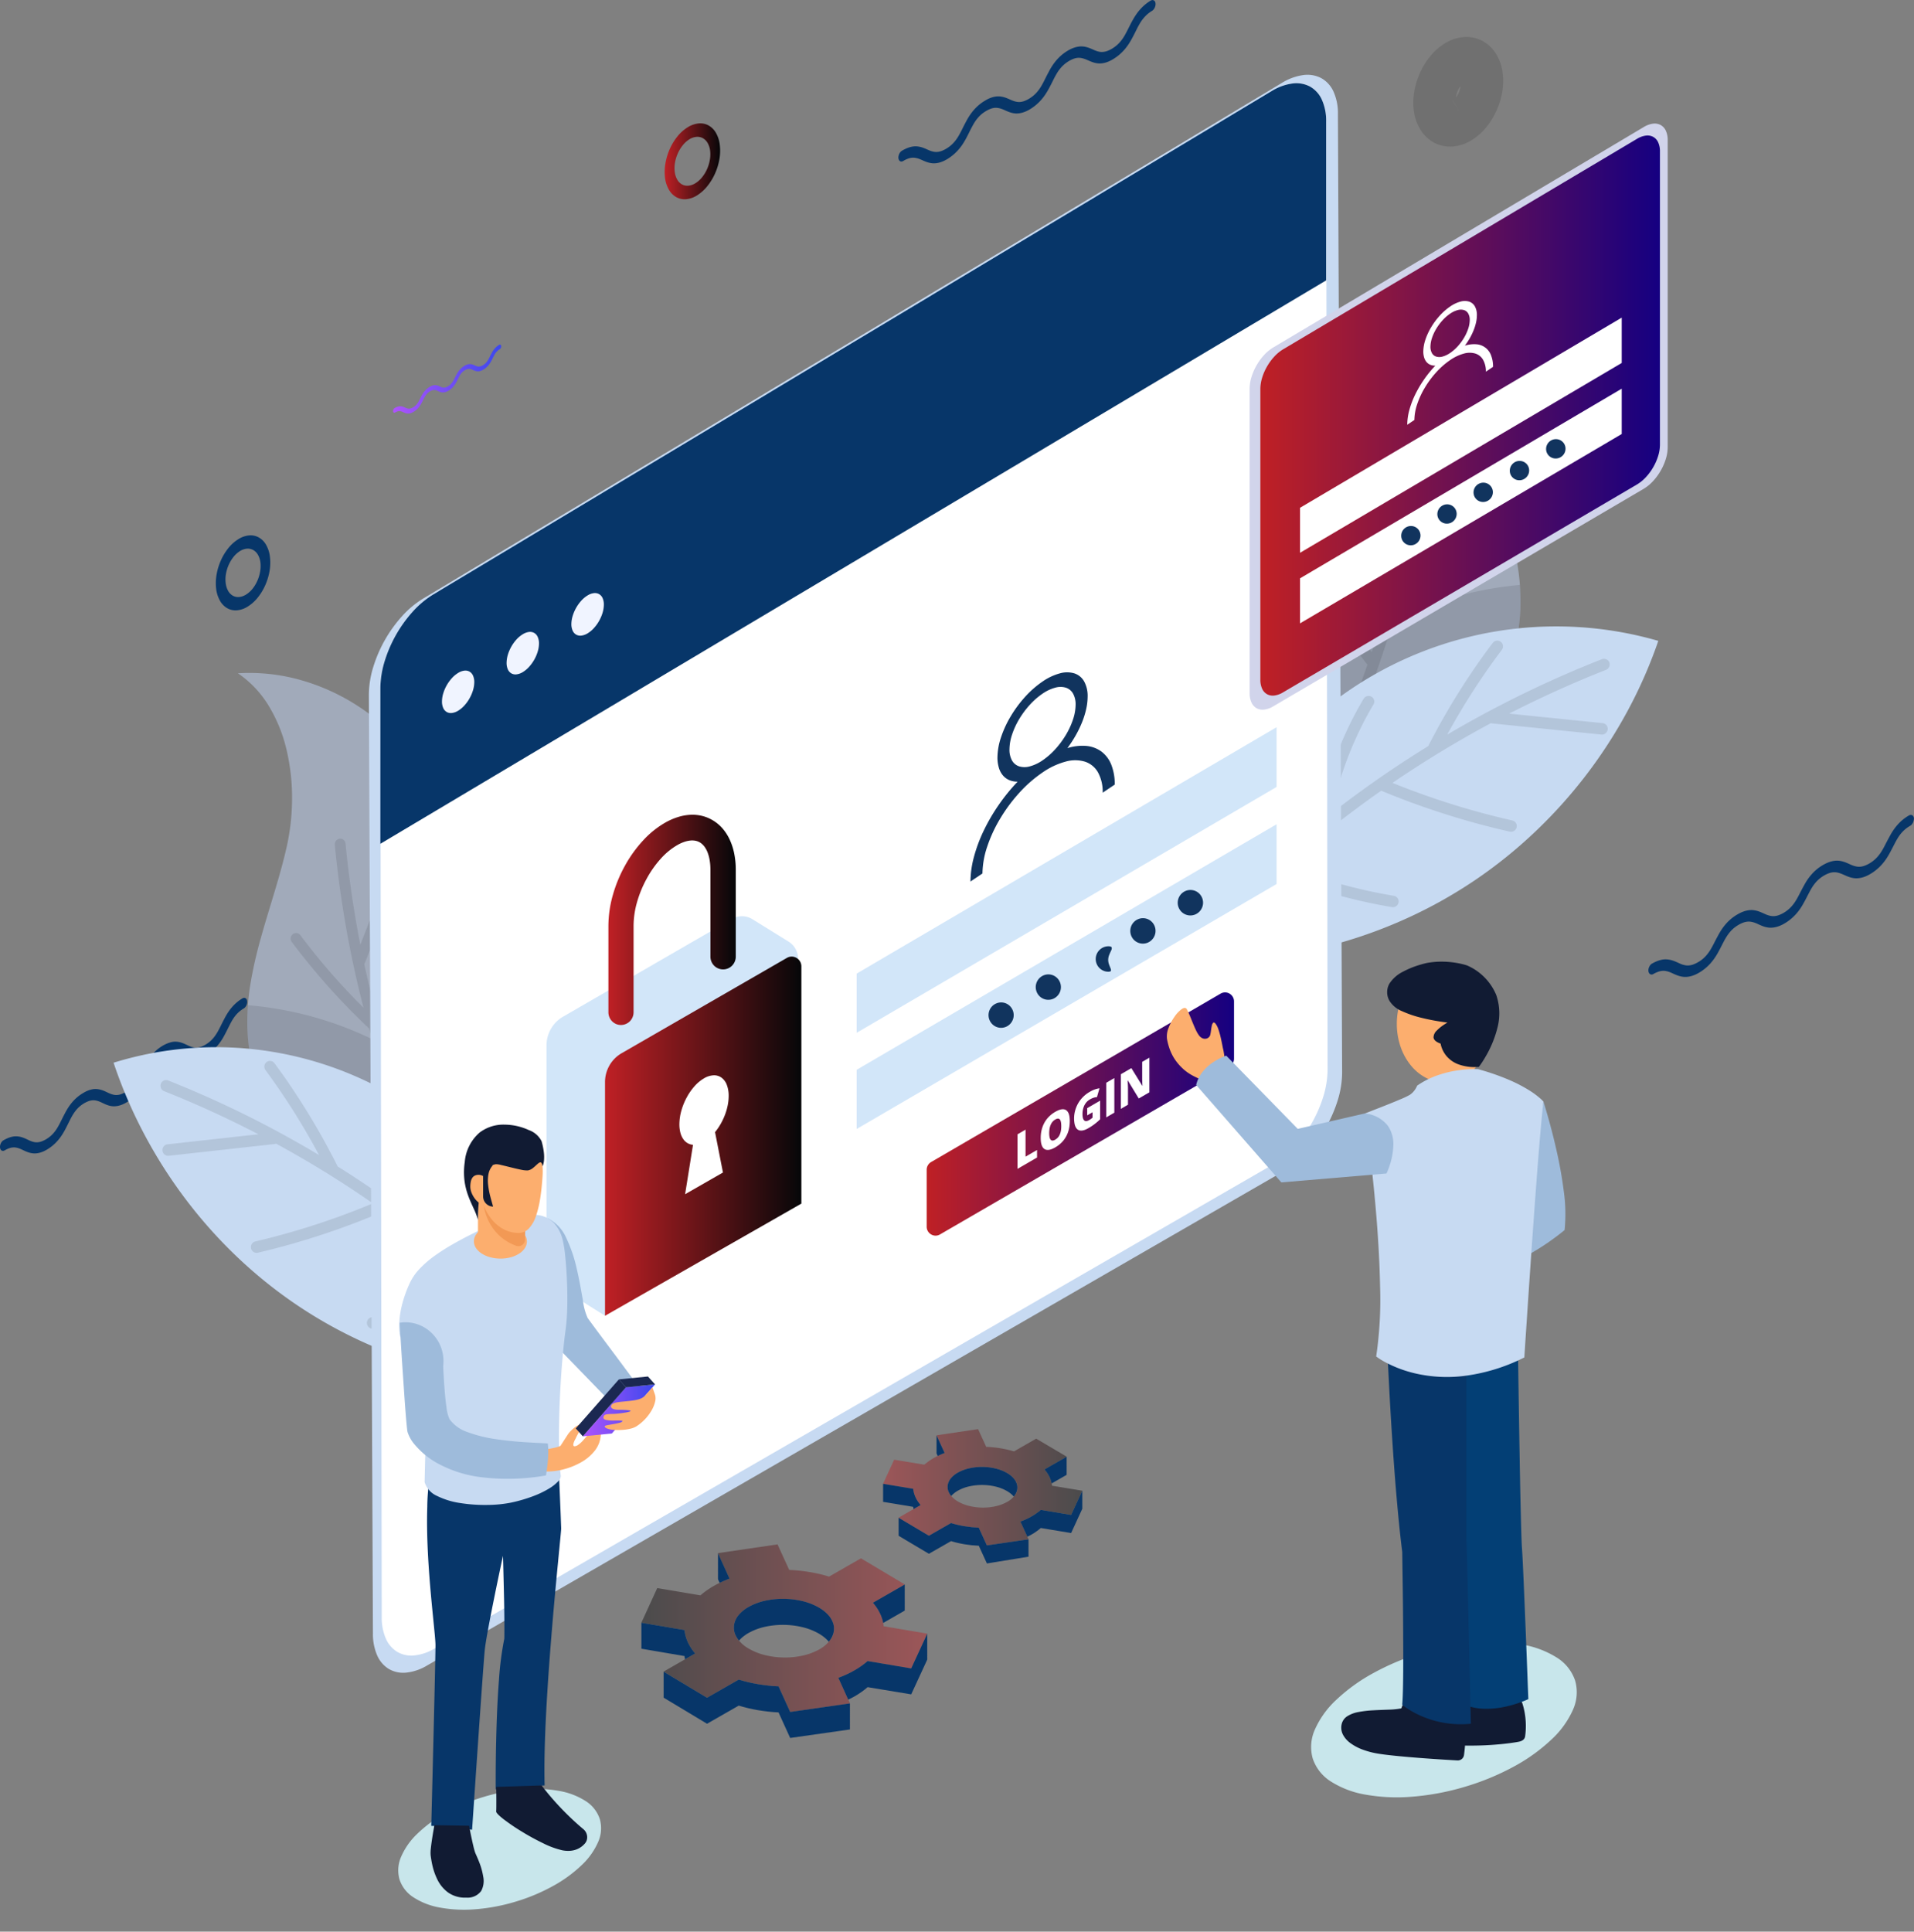 <svg id="login" xmlns="http://www.w3.org/2000/svg" xmlns:xlink="http://www.w3.org/1999/xlink" width="236.106" height="238.237" viewBox="0 0 236.106 238.237">
  <rect x="0" y="0" width="236.106" height="238.237" fill="#808080" stroke="none"/>
  <defs>
    <linearGradient id="linear-gradient" y1="0.5" x2="1" y2="0.5" gradientUnits="objectBoundingBox">
      <stop offset="0" stop-color="#060709"/>
      <stop offset="1" stop-color="#bf2025"/>
    </linearGradient>
    <linearGradient id="linear-gradient-2" y1="0.5" x2="1" y2="0.5" gradientUnits="objectBoundingBox">
      <stop offset="0" stop-color="#bf2025"/>
      <stop offset="1" stop-color="#060709"/>
    </linearGradient>
    <linearGradient id="linear-gradient-5" y1="0.5" x2="1" y2="0.5" gradientUnits="objectBoundingBox">
      <stop offset="0" stop-color="#bf2025"/>
      <stop offset="1" stop-color="#150081"/>
    </linearGradient>
    <linearGradient id="linear-gradient-7" y1="0.5" x2="1" y2="0.5" gradientUnits="objectBoundingBox">
      <stop offset="0" stop-color="#ae53fc"/>
      <stop offset="1" stop-color="#3b48ed"/>
    </linearGradient>
  </defs>
  <g id="Group_158346" data-name="Group 158346" transform="translate(79.115 190.301)">
    <path id="Path_193989" data-name="Path 193989" d="M7.292,6.459l-5.329-.9L0,9.838l5.328.9a4.372,4.372,0,0,0,.132.74,4.8,4.8,0,0,0,.263.732,5.467,5.467,0,0,0,.393.718,6.471,6.471,0,0,0,.522.7l-3.9,2.239,5.37,3.222,3.909-2.239q.579.18,1.18.322t1.219.247q.617.1,1.247.171t1.264.094l1.435,3.155,7.378-1.054L24.3,16.627q.264-.1.521-.2t.507-.221q.25-.115.491-.239t.473-.256q.232-.133.449-.271t.419-.282q.2-.143.389-.291t.36-.3l5.378.911,1.986-4.3-5.384-.908a4.39,4.39,0,0,0-.133-.744,4.81,4.81,0,0,0-.265-.735,5.493,5.493,0,0,0-.4-.72,6.449,6.449,0,0,0-.527-.7l3.937-2.255L27.089,1.892l-3.93,2.255q-.581-.179-1.184-.32t-1.222-.244q-.619-.1-1.249-.168t-1.265-.092L16.8.173,9.449,1.251,10.88,4.4q-.263.1-.519.2t-.5.221q-.248.115-.488.239T8.9,5.316q-.231.133-.446.271t-.416.281q-.2.143-.387.291T7.292,6.459ZM13.215,7.9a7.38,7.38,0,0,1,2.042-.771,10.343,10.343,0,0,1,4.651.054A7.576,7.576,0,0,1,21.955,8a4.29,4.29,0,0,1,1.36,1.214,2.4,2.4,0,0,1,.454,1.368,2.353,2.353,0,0,1-.454,1.357,4.138,4.138,0,0,1-1.36,1.181,7.392,7.392,0,0,1-2.047.769,10.1,10.1,0,0,1-2.327.235,10.172,10.172,0,0,1-2.325-.295,7.558,7.558,0,0,1-2.042-.82,4.279,4.279,0,0,1-1.355-1.213,2.4,2.4,0,0,1-.452-1.365,2.353,2.353,0,0,1,.452-1.354A4.131,4.131,0,0,1,13.215,7.9Z" transform="translate(0 0)" opacity="0.44" fill="url(#linear-gradient)"/>
    <g id="Group_158345" data-name="Group 158345" transform="translate(0 1.28)">
      <path id="Path_193990" data-name="Path 193990" d="M1.115,5.7A3.334,3.334,0,0,1,.208,4.548,2.217,2.217,0,0,1,.021,3.316,2.5,2.5,0,0,1,.553,2.121,4.279,4.279,0,0,1,1.806,1.08,7.379,7.379,0,0,1,3.848.309,10.339,10.339,0,0,1,8.5.362a7.578,7.578,0,0,1,2.047.819,4.592,4.592,0,0,1,1.157.95A2.754,2.754,0,0,1,12.284,3.2a2.155,2.155,0,0,1,0,1.1,2.659,2.659,0,0,1-.572,1.057q-.109-.13-.237-.257t-.274-.248q-.146-.122-.311-.237t-.349-.226A7.578,7.578,0,0,0,8.5,3.574a10.342,10.342,0,0,0-4.651-.056,7.374,7.374,0,0,0-2.042.769q-.183.1-.348.217t-.31.23Q1,4.852.876,4.975t-.236.25q.051.061.107.122t.115.12q.06.059.123.118T1.115,5.7Z" transform="translate(11.409 5.536)" fill="#073669"/>
      <path id="Path_193991" data-name="Path 193991" d="M1.992,4.637q.232-.133.449-.271t.419-.282q.2-.143.389-.291t.36-.3L8.988,4.4,10.96.134l.014,0-.014.03.014,0L10.96.2l.014,0-.014.03.014,0-.014.03.014,0-.014.03.014,0-.014.03.014,0-.014.03.014,0-.014.03.014,0L10.96.42l.014,0-.014.03.014,0L10.96.484l.014,0L10.96.516l.014,0-.014.03.014,0L10.96.58l.014,0-.014.03.014,0-.014.03.014,0-.014.03.014,0-.014.03.014,0-.014.03.014,0-.014.03.014,0L10.96.8l.014,0-.014.03.014,0-.014.03.014,0L10.96.9l.014,0-.014.03.014,0-.014.03.014,0-.014.03.014,0-.014.03.014,0-.014.03.014,0-.014.029.014,0-.014.03.014,0-.014.03.014,0-.014.03.014,0-.014.03.014,0-.014.03.014,0-.014.03.014,0-.014.03.014,0-.014.03.014,0-.014.029.014,0-.014.03.014,0-.014.03.014,0-.014.03.014,0-.014.03.014,0-.014.03.014,0-.014.03.014,0-.014.03.014,0-.014.03.014,0-.014.03.014,0-.014.03.014,0-.014.03.014,0-.014.03.014,0-.014.029.014,0-.014.03.014,0-.014.03.014,0-.014.03.014,0-.014.03.014,0-.014.03.014,0-.014.03.014,0-.014.03.014,0-.014.03.014,0-.014.03.014,0-.014.03.014,0-.014.03.014,0-.014.03.014,0-.014.03.014,0-.014.03.014,0-.014.03.014,0-.014.03.014,0-.014.03.014,0-.014.029.014,0-.014.03.014,0-.014.03.014,0-.014.029.014,0-.014.03.014,0-.014.03.014,0-.014.03.014,0-.014.03.014,0-.014.03.014,0-.014.03.014,0-.014.029.014,0-.014.03.014,0-.014.03.014,0-.014.03.014,0-.014.03.014,0-.014.03.014,0-.014.029.014,0-.014.03.014,0-.014.03.014,0-.014.03.014,0L10.96,3l.014,0-.014.03.014,0-.014.03.014,0-.014.03.014,0-.014.03.014,0-.014.03.014,0-.014.03.014,0-.014.03.014,0-.014.03.014,0-.014.03.014,0-.014.03.014,0-1.985,4.3L3.61,6.709q-.173.152-.36.3T2.86,7.3q-.2.143-.419.281t-.449.271l-.187.1-.19.1-.193.1-.2.1.211.463L0,5.556q.264-.1.521-.2t.507-.221q.249-.115.491-.239T1.992,4.637Z" transform="translate(24.299 9.791)" fill="#073669"/>
      <path id="Path_193992" data-name="Path 193992" d="M5.37,3.221,9.279.983q.579.18,1.18.322t1.219.247q.617.1,1.247.171t1.264.095l1.435,3.155L23,3.918l-.014,0L23,3.95l-.014,0,.014.03-.014,0,.014.03-.014,0,.014.03-.014,0,.014.03h-.014l.014.03-.014,0,.014.03-.014,0,.014.03-.014,0L23,4.2l-.014,0,.014.03-.014,0,.014.03-.014,0L23,4.3l-.014,0,.014.03-.014,0,.014.03-.014,0L23,4.4l-.014,0,.014.03-.014,0,.014.03-.014,0,.014.03-.014,0,.014.03h-.014l.014.03-.014,0,.014.03-.014,0,.014.03-.014,0L23,4.65l-.014,0,.014.03-.014,0,.014.03-.014,0,.014.03-.014,0,.014.03-.014,0,.014.03-.014,0,.014.03-.014,0,.014.03-.014,0L23,4.9l-.014,0,.014.03-.014,0,.014.03-.014,0L23,5l-.014,0,.014.03-.014,0,.014.03-.014,0L23,5.1l-.014,0,.014.03-.014,0L23,5.16l-.014,0,.014.03-.014,0,.014.03-.014,0,.014.03-.014,0,.014.03-.014,0,.014.03-.014,0,.014.03-.014,0,.014.03-.014,0,.014.03-.014,0,.014.03-.014,0,.014.03-.014,0L23,5.51l-.014,0,.014.03-.014,0,.014.03-.014,0,.014.03-.014,0,.014.03-.014,0,.014.03-.014,0L23,5.7l-.014,0,.014.03-.014,0,.014.03-.014,0L23,5.8l-.014,0,.014.03-.014,0L23,5.86l-.014,0,.014.03-.014,0,.014.03-.014,0,.014.03-.014,0,.014.03-.014,0,.014.03-.014,0,.014.03-.014,0,.014.03-.014,0,.014.03-.014,0,.014.03-.014,0,.014.03-.014,0L23,6.21l-.014,0,.014.03-.014,0,.014.03-.014,0,.014.03-.014,0,.014.03-.014,0,.014.03-.014,0L23,6.4l-.014,0,.014.03-.014,0,.014.03-.014,0L23,6.5l-.014,0,.014.03-.014,0L23,6.56l-.014,0,.014.03-.014,0,.014.03-.014,0,.014.03-.014,0,.014.03-.014,0,.014.03-.014,0,.014.03-.014,0,.014.03-.014,0,.014.03-.014,0,.014.03-.014,0,.014.03-.014,0L23,6.91l-.014,0,.014.03-.014,0,.014.03-.014,0,.014.03-.014,0,.014.03-.014,0,.014.03-.014,0L23,7.1l-.014,0,.014.03-7.378,1.05L14.188,5.028q-.635-.029-1.264-.1t-1.247-.172q-.617-.105-1.219-.248T9.279,4.19L5.37,6.427,0,3.2l.027-.015L0,3.17l.027-.016L0,3.138l.027-.015L0,3.107l.027-.016L0,3.075.027,3.06,0,3.044l.027-.016L0,3.012.027,3,0,2.98l.027-.015L0,2.948l.027-.015L0,2.917.027,2.9,0,2.885l.027-.015L0,2.853l.027-.015L0,2.821l.027-.015L0,2.79l.027-.015L0,2.758l.027-.016L0,2.726l.027-.016L0,2.695l.027-.015L0,2.663l.027-.015L0,2.631l.027-.016L0,2.6l.027-.015L0,2.568l.027-.015L0,2.536l.027-.015L0,2.5l.027-.015L0,2.473l.027-.015L0,2.441l.027-.015L0,2.409l.027-.015L0,2.377l.027-.015L0,2.346.027,2.33,0,2.314.027,2.3,0,2.282l.027-.016L0,2.251l.027-.016L0,2.219.027,2.2,0,2.188l.027-.015L0,2.156.027,2.14,0,2.124l.027-.015L0,2.092l.027-.016L0,2.061l.027-.016L0,2.029l.027-.016L0,2l.027-.015L0,1.965.027,1.95,0,1.934l.027-.016L0,1.9l.027-.016L0,1.87l.027-.016L0,1.839l.027-.015L0,1.807l.027-.015L0,1.775.027,1.76,0,1.744l.027-.016L0,1.712.027,1.7,0,1.68l.027-.016L0,1.649l.027-.016L0,1.617.027,1.6,0,1.585l.027-.016L0,1.554l.027-.016L0,1.522l.027-.016L0,1.49l.027-.016L0,1.458l.027-.016L0,1.427l.027-.016L0,1.395l.027-.016L0,1.363l.027-.016L0,1.331l.027-.015L0,1.3l.027-.015L0,1.268l.027-.016L0,1.236l.027-.015L0,1.2l.027-.016L0,1.173l.027-.015L0,1.141l.027-.016L0,1.109l.027-.015L0,1.078l.027-.016L0,1.046.027,1.03,0,1.014.027,1,0,.983.027.967,0,.951.027.935,0,.919.027.9,0,.888.027.872,0,.856.027.84,0,.824.027.809,0,.793.027.777,0,.761.027.745,0,.729.027.714,0,.7.027.682,0,.666.027.65,0,.634.027.619,0,.6.027.587,0,.571.027.555,0,.539.027.523,0,.507.027.492,0,.475.027.46,0,.444.027.428,0,.412.027.4,0,.381.027.365,0,.349.027.333,0,.317.027.3,0,.285.027.27,0,.253.027.238,0,.222.027.206,0,.19.027.174,0,.158.027.143,0,.127.027.111,0,.095.027.079,0,.063.027.048,0,.032.027.016,0,0Z" transform="translate(2.736 14.586)" fill="#073669"/>
      <path id="Path_193993" data-name="Path 193993" d="M.014,0,0,0,5.328.9a4.377,4.377,0,0,0,.132.74,4.8,4.8,0,0,0,.263.732,5.469,5.469,0,0,0,.393.718,6.453,6.453,0,0,0,.522.7l-1.253.719c-.006-.034-.012-.067-.018-.1s-.011-.067-.016-.1-.009-.067-.013-.1-.008-.067-.011-.1L0,3.2l.014-.029L0,3.169.014,3.14,0,3.137l.014-.029L0,3.105l.014-.029L0,3.074l.014-.029L0,3.042l.014-.029L0,3.01l.014-.03L0,2.979l.014-.029L0,2.947l.014-.029L0,2.915l.014-.029L0,2.884l.014-.029L0,2.852l.014-.029L0,2.82l.014-.029L0,2.789l.014-.029L0,2.757l.014-.029L0,2.725.014,2.7,0,2.694l.014-.029L0,2.662l.014-.029L0,2.63.014,2.6,0,2.6l.014-.029L0,2.567l.014-.029L0,2.535l.014-.029L0,2.5l.014-.029L0,2.472l.014-.03L0,2.44l.014-.029L0,2.408l.014-.029L0,2.377l.014-.029L0,2.345l.014-.029L0,2.313l.014-.029L0,2.282l.014-.03L0,2.25.014,2.22,0,2.218l.014-.029L0,2.186l.014-.029L0,2.155l.014-.029L0,2.123l.014-.029L0,2.091l.014-.029L0,2.06.014,2.03,0,2.028.014,2,0,2l.014-.029L0,1.965l.014-.029L0,1.933.014,1.9,0,1.9l.014-.029L0,1.87.014,1.84,0,1.838l.014-.029L0,1.806l.014-.029L0,1.775l.014-.029L0,1.743l.014-.029L0,1.711l.014-.03L0,1.679.014,1.65,0,1.648l.014-.029L0,1.616l.014-.029L0,1.584l.014-.029L0,1.553l.014-.029L0,1.521l.014-.029L0,1.489.014,1.46,0,1.458l.014-.029L0,1.426.014,1.4,0,1.394l.014-.029L0,1.362l.014-.029L0,1.331.014,1.3,0,1.3.014,1.27,0,1.267l.014-.029L0,1.236l.014-.029L0,1.2l.014-.029L0,1.172l.014-.029L0,1.141l.014-.029L0,1.109.014,1.08,0,1.077l.014-.029L0,1.046l.014-.029L0,1.014.014.985,0,.982.014.953,0,.951.014.921,0,.919.014.89,0,.887.014.858,0,.856.014.826,0,.824.014.795,0,.792.014.763,0,.761.014.731,0,.729.014.7,0,.7.014.668,0,.666.014.636,0,.634.014.6,0,.6.014.573,0,.57.014.541,0,.539.014.509,0,.507.014.478,0,.475.014.446,0,.444.014.414,0,.412.014.383,0,.38.014.351,0,.349.014.319,0,.317.014.288,0,.285.014.256,0,.254.014.224,0,.222.014.193,0,.19.014.161,0,.158.014.129,0,.127.014.1,0,.1.014.066,0,.063.014.034,0,.032Z" transform="translate(0 8.557)" fill="#073669"/>
      <path id="Path_193994" data-name="Path 193994" d="M.21,3.638,0,3.176l.014,0L0,3.145l.014,0L0,3.113l.014,0L0,3.081l.014,0L0,3.049l.014,0L0,3.018l.014,0L0,2.986l.014,0L0,2.954l.014,0L0,2.922l.014,0L0,2.891l.014,0L0,2.859l.014,0L0,2.827l.014,0L0,2.8l.014,0L0,2.764l.014,0L0,2.732l.014,0L0,2.7l.014,0L0,2.669l.014,0L0,2.637l.014,0L0,2.605l.014,0L0,2.573l.014,0L0,2.542l.014,0L0,2.51l.014,0L0,2.478l.014,0L0,2.446l.014,0L0,2.415l.014,0L0,2.383l.014,0L0,2.351l.014,0L0,2.319l.014,0L0,2.287l.014,0L0,2.256l.014,0L0,2.224l.014,0L0,2.192l.014,0L0,2.161l.014,0L0,2.129l.014,0L0,2.1l.014,0L0,2.065l.014,0L0,2.034l.014,0L0,2,.014,2,0,1.97l.014,0L0,1.938l.014,0L0,1.907l.014,0L0,1.875l.014,0L0,1.843l.014,0L0,1.812l.014,0L0,1.78l.014,0L0,1.748l.014,0L0,1.716l.014,0L0,1.684l.014,0L0,1.653l.014,0L0,1.621l.014,0L0,1.589l.014,0L0,1.557l.014,0L0,1.526l.014,0L0,1.494l.014,0L0,1.462l.014,0L0,1.431l.014,0L0,1.4l.014,0L0,1.367l.014,0L0,1.335l.014,0L0,1.3l.014,0L0,1.272l.014,0L0,1.24l.014,0L0,1.208l.014,0L0,1.177l.014,0L0,1.145l.014,0L0,1.113l.014,0L0,1.081l.014,0L0,1.05l.014,0L0,1.018l.014,0L0,.986l.014,0L0,.954l.014,0L0,.923l.014,0L0,.891l.014,0L0,.859l.014,0L0,.827l.014,0L0,.8l.014,0L0,.764l.014,0L0,.732l.014,0L0,.7.014.7,0,.669l.014,0L0,.637l.014,0L0,.605.014.6,0,.574l.014,0L0,.542l.014,0L0,.51l.014,0L0,.478l.014,0L0,.447l.014,0L0,.415l.014,0L0,.383l.014,0L0,.351l.014,0L0,.319l.014,0L0,.288l.014,0L0,.256l.014,0L0,.224l.014,0L0,.193l.014,0L0,.161l.014,0L0,.129l.014,0L0,.1.014.1,0,.066l.014,0L0,.034l.014,0L0,0,.014,0,1.431,3.115q-.158.059-.314.121t-.308.128q-.153.065-.3.134t-.3.14Z" transform="translate(9.449 0)" fill="#073669"/>
      <path id="Path_193995" data-name="Path 193995" d="M1.263,4.793a4.572,4.572,0,0,0-.169-.64,5.011,5.011,0,0,0-.267-.632A5.628,5.628,0,0,0,.462,2.9,6.5,6.5,0,0,0,0,2.3L3.937.044,3.91.059l.027.016L3.91.091l.027.016L3.91.123l.027.016L3.91.155l.027.016L3.91.187,3.937.2,3.91.219l.027.016L3.91.251l.027.016L3.91.283,3.937.3,3.91.314,3.937.33,3.91.346l.027.016L3.91.378l.027.016L3.91.41l.027.016L3.91.442l.027.016L3.91.474,3.937.49,3.91.506l.027.016L3.91.538l.027.016L3.91.569l.027.016L3.91.6l.027.016L3.91.633l.027.016L3.91.665l.027.016L3.91.7l.027.016L3.91.729l.027.016L3.91.761l.027.016L3.91.792l.027.016L3.91.824l.027.016L3.91.856l.027.016L3.91.888,3.937.9,3.91.92l.027.016L3.91.952l.027.016L3.91.984,3.937,1l-.027.016.027.016-.027.016.027.016-.027.016.027.016-.027.016.027.016-.027.016.027.016-.027.016.027.016-.027.015.027.016-.027.016.027.016-.027.016.027.016L3.91,1.3l.027.016-.027.016.027.016-.027.016.027.016L3.91,1.4l.027.016L3.91,1.43l.027.016-.027.016.027.016-.027.016.027.016-.027.016.027.016-.027.016.027.016-.027.015.027.016-.027.016.027.016-.027.016.027.016-.027.015.027.016-.027.016.027.016-.027.016.027.016L3.91,1.78l.027.016-.027.016.027.016-.027.016.027.016-.027.016.027.016-.027.016.027.016L3.91,1.94l.027.016-.027.016.027.016L3.91,2l.027.016-.027.016.027.016-.027.015.027.016L3.91,2.1l.027.016-.027.016.027.016-.027.016.027.016-.027.016.027.016-.027.016.027.016-.027.016.027.016L3.91,2.29l.027.016-.027.016.027.016-.027.016.027.016-.027.015.027.016-.027.016.027.016L3.91,2.45l.027.016-.027.016.027.016-.027.016.027.016-.027.016.027.016-.027.016.027.016-.027.016.027.016-.027.016.027.016-.027.016.027.016L3.91,2.7l.027.016-.027.016.027.016-.027.015.027.016L3.91,2.8l.027.016-.027.016.027.016-.027.016.027.016L3.91,2.9l.027.016-.027.016.027.016L3.91,2.96l.027.016-.027.016.027.016-.027.016.027.016-.027.015.027.016-.027.016.027.016-.027.016.027.016-.027.016.027.016-.027.016.027.016-.027.016.027.016-.027.016.027.016Z" transform="translate(28.568 3.79)" fill="#073669"/>
    </g>
  </g>
  <g id="Group_158348" data-name="Group 158348" transform="translate(108.932 176.169)">
    <path id="Path_193996" data-name="Path 193996" d="M5.089,4.472,1.37,3.859,0,6.833l3.719.615a3.026,3.026,0,0,0,.092.514,3.3,3.3,0,0,0,.183.508,3.79,3.79,0,0,0,.274.5,4.475,4.475,0,0,0,.364.483L1.91,11.014l3.747,2.224,2.727-1.564q.4.124.823.221t.85.168q.43.071.869.116t.881.063l1,2.186,5.139-.75-1-2.186q.184-.068.363-.142t.353-.154q.174-.08.342-.166t.33-.179q.162-.093.313-.189t.292-.2q.141-.1.271-.2t.25-.209l3.743.619,1.381-2.986-3.746-.618a3.033,3.033,0,0,0-.093-.515,3.305,3.305,0,0,0-.184-.509,3.78,3.78,0,0,0-.275-.5,4.439,4.439,0,0,0-.366-.484l2.74-1.571L18.887,1.265,16.15,2.837q-.4-.123-.825-.22t-.851-.167q-.431-.071-.87-.115t-.882-.061l-1-2.184L6.594.852l1,2.181q-.183.068-.362.142t-.352.155q-.173.08-.34.167t-.328.179q-.161.093-.311.189t-.29.2q-.14.1-.27.2T5.089,4.472Zm4.131.985a5.17,5.17,0,0,1,1.424-.539,7.246,7.246,0,0,1,3.242.028,5.275,5.275,0,0,1,1.426.564,2.968,2.968,0,0,1,.947.839,1.659,1.659,0,0,1,.316.948,1.633,1.633,0,0,1-.316.942,2.892,2.892,0,0,1-.947.822,5.185,5.185,0,0,1-1.426.538,7.073,7.073,0,0,1-1.621.169,7.112,7.112,0,0,1-1.62-.2A5.275,5.275,0,0,1,9.22,9.005a2.965,2.965,0,0,1-.945-.839,1.659,1.659,0,0,1-.315-.947,1.633,1.633,0,0,1,.315-.941A2.887,2.887,0,0,1,9.22,5.457Z" transform="translate(0 0)" opacity="0.44" fill="url(#linear-gradient-2)"/>
    <g id="Group_158347" data-name="Group 158347" transform="translate(0 0.873)">
      <path id="Path_193997" data-name="Path 193997" d="M.778,3.954a2.306,2.306,0,0,1-.633-.8A1.53,1.53,0,0,1,.014,2.3a1.735,1.735,0,0,1,.371-.831A2.989,2.989,0,0,1,1.259.746,5.173,5.173,0,0,1,2.683.207,7.237,7.237,0,0,1,5.924.235,5.276,5.276,0,0,1,7.35.8a3.177,3.177,0,0,1,.806.657,1.9,1.9,0,0,1,.4.74,1.489,1.489,0,0,1,0,.767,1.849,1.849,0,0,1-.4.734Q8.089,3.607,8,3.519T7.81,3.348q-.1-.084-.217-.164T7.35,3.028a5.274,5.274,0,0,0-1.426-.565,7.235,7.235,0,0,0-3.242-.029,5.167,5.167,0,0,0-1.424.539q-.128.073-.242.151T.8,3.284q-.1.082-.19.168t-.165.174q.036.042.074.084t.08.083l.086.081Q.731,3.915.778,3.954Z" transform="translate(7.961 3.839)" fill="#073669"/>
      <path id="Path_193998" data-name="Path 193998" d="M1.387,3.212q.162-.093.313-.189t.292-.2q.141-.1.271-.2t.25-.209l3.743.619L7.628.069h.009L7.628.091l.009,0-.009.02.009,0L7.628.135l.009,0L7.628.157l.009,0-.009.02.009,0L7.628.2l.009,0-.009.02.009,0-.009.02.009,0L7.628.268h.009L7.628.29l.009,0L7.628.312l.009,0L7.628.334h.009L7.628.356l.009,0L7.628.378l.009,0L7.628.4l.009,0-.009.02.009,0-.009.02.009,0L7.628.467l.009,0L7.628.489l.009,0-.009.02.009,0L7.628.533l.009,0L7.628.555h.009L7.628.577l.009,0L7.628.6l.009,0L7.628.622h.009L7.628.644l.009,0-.009.02.009,0L7.628.688l.009,0L7.628.71l.009,0L7.628.732h.009L7.628.754l.009,0L7.628.776l.009,0L7.628.8l.009,0L7.628.82l.009,0L7.628.843l.009,0-.009.02.009,0L7.628.887l.009,0-.009.02.009,0L7.628.931l.009,0L7.628.953l.009,0-.009.02.009,0L7.628,1l.009,0-.009.021h.009l-.009.021.009,0-.009.021.009,0-.009.02.009,0-.009.02.009,0-.009.02.009,0-.009.021.009,0-.009.021.009,0L7.628,1.2l.009,0-.009.021.009,0-.009.021.009,0-.009.02h.009l-.009.021.009,0-.009.021h.009l-.009.021.009,0-.009.02.009,0-.009.02.009,0L7.628,1.4l.009,0-.009.021h.009l-.009.021.009,0-.009.021.009,0-.009.021.009,0-.009.021.009,0-.009.021h.009l-.009.021.009,0-.009.021h.009l-.009.021h.009l-.009.021.009,0-.009.021.009,0-.009.02.009,0-.009.021.009,0L7.628,1.7h.009l-.009.021h.009l-.009.021.009,0-.009.02.009,0-.009.021.009,0-.009.02.009,0-.009.02.009,0-.009.021.009,0-.009.021h.009L7.628,1.9l.009,0-.009.021.009,0-.009.02.009,0-.009.021.009,0-.009.02.009,0-.009.02.009,0-.009.02.009,0-.009.021h.009l-.009.021.009,0L7.628,2.1h.009l-.009.021.009,0-.009.021.009,0-.009.021h.009l-.009.021.009,0-.009.021.009,0-.009.02.009,0-.009.02.009,0-.009.02.009,0L6.256,5.266,2.513,4.645q-.12.106-.25.209t-.271.2q-.141.1-.292.2t-.313.189l-.13.073-.132.07-.134.068-.136.067L1,6.04,0,3.854q.184-.068.363-.142t.353-.154q.174-.08.342-.166T1.387,3.212Z" transform="translate(16.944 6.765)" fill="#073669"/>
      <path id="Path_193999" data-name="Path 193999" d="M3.747,2.224,6.473.661q.4.123.823.221t.85.168q.43.071.869.116t.881.063l1,2.186,5.139-.75h-.009l.009.021-.009,0,.009.021h-.009l.009.021h-.009l.009.021h-.009l.009.021h-.009l.009.021h-.009l.009.021h-.009l.009.021h-.009l.009.021h-.009l.009.021h-.009l.009.021h-.009l.009.021h-.009l.009.02-.009,0,.009.021h-.009L16.036,3h-.009l.009.021h-.009l.009.021h-.009l.009.021h-.009l.009.021h-.009l.009.021h-.009l.009.021h-.009l.009.021h-.009l.009.021h-.009l.009.021h-.009l.009.021h-.009l.009.021h-.009l.009.021h-.009l.009.021h-.009l.009.021h-.009l.009.021h-.009l.009.021h-.009l.009.021h-.009l.009.021-.009,0,.009.021h-.009l.009.021h-.009l.009.021h-.009l.009.021h-.009l.009.021h-.009l.009.021h-.009l.009.021h-.009l.009.021h-.009l.009.021h-.009l.009.021h-.009l.009.021h-.009l.009.021h-.009l.009.021h-.009l.009.021h-.009l.009.021h-.009l.009.021h-.009l.009.021h-.009l.009.021h-.009l.009.021h-.009l.009.021-.009,0,.009.021-.009,0,.009.021h-.009l.009.021h-.009l.009.021h-.009l.009.021h-.009l.009.021h-.009l.009.021h-.009l.009.021h-.009l.009.021h-.009l.009.021h-.009l.009.021h-.009l.009.021h-.009l.009.021h-.009l.009.021h-.009l.009.021h-.009l.009.021h-.009l.009.021h-.009l.009.021h-.009l.009.021h-.009l.009.021-.009,0,.009.02-.009,0,.009.021h-.009l.009.021h-.009l.009.021h-.009l.009.021h-.009l.009.021h-.009l.009.021h-.009l.009.021h-.009l.009.021h-.009l.009.021h-.009l.009.021h-.009l.009.021h-.009l.009.021h-.009l.009.021h-.009l.009.021h-.009l.009.021h-.009l.009.021h-.009l.009.021h-.009l.009.021h-.009l.009.021-.009,0,.009.021-.009,0,.009.021h-.009l.009.021-.009,0,.009.021h-.009l.009.021h-.009l.009.021h-.009l.009.021h-.009l.009.021L10.9,5.642l-1-2.186q-.442-.018-.881-.063t-.869-.116q-.43-.071-.85-.169t-.823-.221L3.747,4.449,0,2.224l.019-.011L0,2.2l.019-.011L0,2.18l.019-.011L0,2.158l.019-.011L0,2.136l.019-.011L0,2.114.019,2.1,0,2.092l.019-.011L0,2.07l.019-.011L0,2.048l.019-.011L0,2.026l.019-.011L0,2l.019-.011L0,1.982l.019-.011L0,1.96l.019-.011L0,1.938l.019-.011L0,1.916.019,1.9,0,1.893l.019-.011L0,1.872l.019-.011L0,1.849l.019-.011L0,1.827l.019-.011L0,1.806l.019-.011L0,1.784l.019-.011L0,1.761l.019-.011L0,1.739l.019-.011L0,1.717l.019-.011L0,1.7l.019-.011L0,1.673l.019-.011L0,1.651.019,1.64,0,1.629l.019-.011L0,1.607.019,1.6,0,1.585l.019-.011L0,1.563l.019-.011L0,1.541.019,1.53,0,1.519l.019-.011L0,1.5l.019-.011L0,1.475l.019-.011L0,1.453l.019-.011L0,1.431.019,1.42,0,1.409.019,1.4,0,1.387l.019-.011L0,1.365l.019-.011L0,1.343l.019-.011L0,1.321.019,1.31,0,1.3l.019-.011L0,1.277l.019-.011L0,1.255l.019-.011L0,1.233l.019-.011L0,1.211.019,1.2,0,1.189l.019-.011L0,1.167l.019-.011L0,1.145l.019-.011L0,1.123l.019-.011L0,1.1.019,1.09,0,1.079l.019-.011L0,1.057l.019-.011L0,1.035l.019-.011L0,1.013.019,1,0,.991.019.98,0,.969.019.958,0,.947.019.936,0,.925.019.914,0,.9.019.892,0,.881.019.87,0,.859.019.848,0,.837.019.826,0,.815.019.8,0,.793.019.782,0,.771.019.76,0,.749.019.738,0,.727.019.716,0,.7.019.694,0,.683.019.672,0,.661.019.65,0,.639.019.628,0,.617.019.606,0,.594.019.584,0,.573.019.562,0,.55.019.54,0,.528.019.517,0,.507.019.5,0,.484.019.473,0,.462.019.452,0,.44.019.429,0,.418.019.407,0,.4.019.385,0,.374.019.363,0,.352.019.341,0,.33.019.319,0,.308.019.3,0,.286.019.275,0,.264.019.253,0,.242.019.231,0,.22.019.209,0,.2.019.187,0,.176.019.165,0,.154.019.143,0,.132.019.121,0,.11.019.1,0,.088.019.077,0,.066.019.055,0,.044.019.033,0,.022.019.011,0,0Z" transform="translate(1.91 10.141)" fill="#073669"/>
      <path id="Path_194000" data-name="Path 194000" d="M.009,0,0,0,3.719.615a3.024,3.024,0,0,0,.092.514,3.3,3.3,0,0,0,.183.508,3.8,3.8,0,0,0,.274.5,4.447,4.447,0,0,0,.364.483l-.874.5q-.006-.035-.012-.07t-.011-.07q-.005-.035-.009-.07c0-.023-.005-.047-.007-.07L0,2.223.009,2.2H0L.009,2.18H0l.009-.021H0l.009-.021H0l.009-.021H0l.009-.021H0L.009,2.07H0l.009-.021L0,2.047l.009-.02L0,2.025.009,2,0,2l.009-.02H0L.009,1.96H0l.009-.021H0l.009-.021H0l.009-.021H0l.009-.02H0L.009,1.85H0l.009-.021H0l.009-.021L0,1.8l.009-.02L0,1.783l.009-.02H0L.009,1.74H0l.009-.021H0L.009,1.7H0l.009-.021H0l.009-.021H0L.009,1.63H0l.009-.021H0l.009-.02L0,1.585l.009-.02L0,1.563l.009-.021H0L.009,1.52H0L.009,1.5H0l.009-.02H0l.009-.021H0l.009-.021H0l.009-.02H0l.009-.021L0,1.387l.009-.021H0l.009-.02L0,1.343l.009-.021H0L.009,1.3,0,1.3l.009-.021H0l.009-.021H0l.009-.021H0l.009-.021H0l.009-.02H0l.009-.021L0,1.166l.009-.02H0l.009-.02L0,1.122.009,1.1,0,1.1.009,1.08H0l.009-.021H0l.009-.021H0l.009-.02H0L.009.992H0L.009.97H0L.009.948H0L.009.926,0,.924.009.9H0L.009.882,0,.88.009.86H0L.009.838H0L.009.816H0L.009.794H0L.009.772H0L.009.75H0L.009.728H0L.009.706,0,.7.009.684H0L.009.662,0,.66.009.64,0,.638.009.618H0L.009.6H0L.009.574H0L.009.552H0L.009.53H0L.009.508H0L.009.486,0,.484.009.464,0,.462.009.442,0,.44.009.42,0,.418.009.4H0L.009.376H0L.009.354H0L.009.332H0L.009.31H0L.009.288H0L.009.266,0,.264.009.244H0L.009.222H0L.009.2,0,.2.009.177H0L.009.156H0L.009.133H0L.009.111H0L.009.089H0L.009.068H0L.009.046H0L.009.024H0Z" transform="translate(0 5.96)" fill="#073669"/>
      <path id="Path_194001" data-name="Path 194001" d="M.146,2.525,0,2.2H.01L0,2.183H.01L0,2.161H.01L0,2.139H.01L0,2.117H.01L0,2.095H.01L0,2.073H.01L0,2.051H.01L0,2.029H.01L0,2.007H.01L0,1.985H.01L0,1.963H.01L0,1.941H.01L0,1.919H.01L0,1.9H.01L0,1.875H.01L0,1.852H.01L0,1.83H.01L0,1.808H.01L0,1.786H.01L0,1.764H.01L0,1.742H.01L0,1.72H.01L0,1.7H.01L0,1.676H.01L0,1.654H.01L0,1.632H.01L0,1.61H.01L0,1.588H.01L0,1.566H.01L0,1.544H.01L0,1.522H.01L0,1.5H.01L0,1.478H.01L0,1.456l.01,0L0,1.434l.01,0L0,1.412H.01L0,1.39H.01L0,1.368H.01L0,1.346H.01L0,1.323H.01L0,1.3H.01L0,1.279H.01L0,1.257H.01L0,1.236H.01L0,1.213H.01L0,1.191H.01L0,1.169H.01L0,1.147H.01L0,1.125H.01L0,1.1H.01L0,1.081H.01L0,1.059H.01L0,1.037H.01L0,1.015l.01,0L0,.993l.01,0L0,.971l.01,0L0,.949l.01,0L0,.927H.01L0,.9H.01L0,.883H.01L0,.861H.01L0,.839H.01L0,.817H.01L0,.795H.01L0,.773H.01L0,.751H.01L0,.729H.01L0,.706H.01L0,.684H.01L0,.663H.01L0,.64H.01L0,.618H.01L0,.6H.01L0,.574l.01,0L0,.552l.01,0L0,.53H.01L0,.508H.01L0,.486H.01L0,.464H.01L0,.442H.01L0,.42H.01L0,.4H.01L0,.376H.01L0,.354H.01L0,.332H.01L0,.31H.01L0,.288H.01L0,.266H.01L0,.244H.01L0,.222H.01L0,.2H.01L0,.178H.01L0,.156H.01L0,.134H.01L0,.112l.01,0L0,.09H.01L0,.068l.01,0L0,.045H.01L0,.023H.01L0,0H.01L1,2.16q-.11.041-.219.084t-.215.089l-.211.093-.207.1Z" transform="translate(6.594)" fill="#073669"/>
      <path id="Path_194002" data-name="Path 194002" d="M.879,3.321a3.15,3.15,0,0,0-.118-.443A3.468,3.468,0,0,0,.576,2.44a3.882,3.882,0,0,0-.254-.429A4.477,4.477,0,0,0,0,1.594L2.74.023,2.721.034,2.74.045,2.721.056,2.74.067,2.721.078,2.74.089,2.721.1,2.74.111,2.721.122,2.74.133,2.721.144,2.74.155,2.721.166,2.74.177,2.721.188,2.74.2,2.721.211,2.74.222,2.721.233,2.74.244,2.721.255,2.74.266,2.721.277,2.74.288,2.721.3,2.74.31,2.721.321,2.74.332,2.721.343,2.74.354,2.721.365,2.74.376,2.721.387,2.74.4,2.721.409,2.74.421,2.721.432,2.74.443,2.721.454,2.74.465,2.721.476,2.74.487,2.721.5,2.74.509,2.721.52,2.74.531,2.721.542,2.74.553,2.721.564,2.74.575,2.721.586,2.74.6,2.721.608,2.74.619,2.721.63,2.74.642,2.721.653,2.74.664,2.721.675,2.74.686,2.721.7,2.74.708,2.721.719,2.74.73,2.721.741,2.74.752,2.721.763,2.74.774,2.721.785,2.74.8,2.721.807,2.74.818,2.721.829,2.74.84,2.721.851,2.74.862,2.721.874,2.74.885,2.721.9,2.74.907,2.721.918,2.74.929,2.721.94,2.74.951,2.721.962,2.74.973,2.721.984,2.74,1l-.019.011.019.011-.019.011.019.011-.019.011.019.011-.019.011.019.011-.019.011.019.011-.019.011.019.011-.019.011.019.011-.019.011.019.011-.019.011.019.011L2.721,1.2l.019.011-.019.011.019.011-.019.011.019.011-.019.011.019.011-.019.011L2.74,1.3l-.019.011.019.011-.019.011.019.011-.019.011.019.011-.019.011.019.011L2.721,1.4l.019.011-.019.011.019.011-.019.011.019.011-.019.011.019.011-.019.011L2.74,1.5l-.019.011.019.011-.019.011.019.011-.019.011.019.011-.019.011.019.011L2.721,1.6l.019.011-.019.011.019.011-.019.011.019.011-.019.011.019.011-.019.011L2.74,1.7l-.019.011.019.011-.019.011.019.011-.019.011.019.011-.019.011.019.011L2.721,1.8l.019.011-.019.011.019.011-.019.011.019.011-.019.011.019.011-.019.011L2.74,1.9l-.019.011.019.011-.019.011.019.011-.019.011.019.011-.019.011.019.011L2.721,2l.019.011-.019.011.019.011-.019.011.019.011-.019.011.019.011-.019.011L2.74,2.1l-.019.011.019.011-.019.011.019.011-.019.011.019.011-.019.011.019.011L2.721,2.2l.019.011-.019.011.019.011-.019.011.019.011Z" transform="translate(19.916 2.594)" fill="#073669"/>
    </g>
  </g>
  <g id="Group_158350" data-name="Group 158350" transform="translate(137.998 31.269)">
    <path id="Path_194003" data-name="Path 194003" d="M4.6,82.367a22.522,22.522,0,0,1-3.49-6.884,25.418,25.418,0,0,1,.146-15.334,22.836,22.836,0,0,1,3.621-6.857A34,34,0,0,1,8.5,49.4c1.3-1.221,2.662-2.388,4-3.573s2.654-2.387,3.857-3.678a23.508,23.508,0,0,0,3.191-4.211,23.276,23.276,0,0,0,2.108-4.988,52.868,52.868,0,0,0,1.252-5.323c.347-1.8.66-3.624,1.046-5.422a37.234,37.234,0,0,1,1.492-5.285,24.788,24.788,0,0,1,4.036-6.952,27.608,27.608,0,0,1,13.29-8.877A24.606,24.606,0,0,1,50.751.034a13.589,13.589,0,0,0-3.914,4.134,18.706,18.706,0,0,0-2.222,5.414,25.03,25.03,0,0,0-.7,6,26.5,26.5,0,0,0,.667,5.88c.431,1.863.975,3.71,1.544,5.551s1.163,3.679,1.694,5.524A51.23,51.23,0,0,1,49.143,38.1a27.715,27.715,0,0,1,.416,5.679,24.2,24.2,0,0,1-.846,5.465,28.761,28.761,0,0,1-1.982,5.185,34.7,34.7,0,0,1-2.892,4.8,40.234,40.234,0,0,1-3.578,4.32,52.741,52.741,0,0,1-4.049,3.814c-1.41,1.2-2.875,2.338-4.375,3.431s-3.032,2.142-4.581,3.167-3.11,2.026-4.667,3.023c-.719.46-1.441.922-2.172,1.369s-1.47.879-2.222,1.281-1.517.772-2.3,1.095a18.273,18.273,0,0,1-2.405.811,21.4,21.4,0,0,0-2.49.868c-.828.329-1.645.66-2.423.879a5.028,5.028,0,0,1-2.189.211A2.758,2.758,0,0,1,4.6,82.367Z" transform="translate(0)" fill="#c7dafb" opacity="0.47"/>
    <path id="Path_194004" data-name="Path 194004" d="M1.214,64.35q1.669-2.271,3.233-4.611T7.47,55q1.459-2.4,2.81-4.867t2.594-4.982c.012-.017.024-.034.034-.051s.021-.035.029-.054.017-.037.025-.056.014-.038.019-.057q.394-.8.778-1.611t.756-1.622q.372-.813.733-1.632t.71-1.642q1.788-.834,3.506-1.844T22.8,34.4q1.619-1.168,3.124-2.482t2.866-2.756a.668.668,0,0,0,.142-.23.688.688,0,0,0,.041-.258.7.7,0,0,0-.057-.254.681.681,0,0,0-.15-.218.669.669,0,0,0-.228-.142.678.678,0,0,0-.257-.041.684.684,0,0,0-.476.215q-1.187,1.258-2.489,2.416t-2.7,2.2q-1.394,1.045-2.87,1.969t-3.013,1.713q.655-1.617,1.267-3.252T19.184,30q.567-1.651,1.089-3.318t1-3.348l.022-.015.021-.015.021-.016.02-.018q1.306-1.218,2.564-2.5t2.461-2.61q1.2-1.332,2.349-2.714t2.229-2.809a.689.689,0,0,0,.119-.244.671.671,0,0,0-.245-.707.671.671,0,0,0-.243-.115.688.688,0,0,0-.711.253q-.905,1.193-1.856,2.354t-1.942,2.287q-.992,1.126-2.024,2.215t-2.1,2.138q.643-2.452,1.191-4.931t1-4.981q.45-2.5.8-5.024t.6-5.062a.668.668,0,0,0-.609-.734.681.681,0,0,0-.268.031A.691.691,0,0,0,24.2.708q-.154,1.564-.348,3.121T23.43,6.937q-.231,1.55-.5,3.093t-.575,3.076l-4.1-10.251a.663.663,0,0,0-.361-.367.672.672,0,0,0-.254-.052.689.689,0,0,0-.49.2.692.692,0,0,0-.2.471.676.676,0,0,0,.048.264l4.776,11.94c.006.014.012.028.019.042s.014.027.022.039l.024.037.026.036q-.366,1.67-.778,3.328t-.867,3.3q-.455,1.645-.954,3.276t-1.04,3.248q-1.139-1.46-2.22-2.968T13.9,22.6q-1.018-1.55-1.973-3.138t-1.838-3.21a.664.664,0,0,0-.4-.321.673.673,0,0,0-.258-.022.685.685,0,0,0-.462.257.688.688,0,0,0-.119.232.681.681,0,0,0-.025.259.671.671,0,0,0,.079.256q.95,1.743,1.979,3.448t2.13,3.366q1.1,1.661,2.274,3.273t2.41,3.169q-.325.932-.665,1.859t-.693,1.848q-.354.921-.722,1.837t-.75,1.825a.682.682,0,0,0-.047.071.706.706,0,0,0-.038.076.72.72,0,0,0-.028.08.688.688,0,0,0-.018.083q-.3.71-.609,1.417T13.5,40.669q-.318.7-.644,1.4t-.66,1.393q-1.008-1.318-1.946-2.688t-1.8-2.787Q7.589,36.573,6.8,35.112T5.312,32.151a.67.67,0,0,0-.9-.317A.68.68,0,0,0,4.2,32a.684.684,0,0,0-.172.48.673.673,0,0,0,.063.26q.756,1.608,1.6,3.171t1.778,3.077Q8.4,40.5,9.419,41.959t2.111,2.862q-1.218,2.455-2.541,4.857T6.241,54.425q-1.426,2.343-2.953,4.626T.132,63.55a.679.679,0,0,0-.072.681.666.666,0,0,0,.135.2l.018.018.019.017.02.016.021.016a.671.671,0,0,0,.743.036A.676.676,0,0,0,1.214,64.35Z" transform="translate(12.99 20.537)" opacity="0.1"/>
    <path id="Path_194005" data-name="Path 194005" d="M41.467,2.907q.013-.366.015-.731t-.007-.728q-.009-.363-.028-.725T41.4,0A45.358,45.358,0,0,0,15.46,11.2a52.45,52.45,0,0,0-6.4,6.719,44.006,44.006,0,0,0-4.806,7.488A39.529,39.529,0,0,0,0,42.539a11.221,11.221,0,0,0,1.3-.382c.443-.156.895-.334,1.351-.515s.916-.365,1.376-.533.919-.32,1.374-.438A18.255,18.255,0,0,0,7.8,39.86c.783-.323,1.548-.693,2.3-1.095s1.491-.834,2.222-1.281,1.453-.909,2.172-1.369c1.557-1,3.119-2,4.666-3.023s3.082-2.075,4.581-3.167,2.965-2.23,4.375-3.431a52.785,52.785,0,0,0,4.05-3.813,40.246,40.246,0,0,0,3.578-4.32,34.7,34.7,0,0,0,2.892-4.8A28.763,28.763,0,0,0,40.62,8.372,24.2,24.2,0,0,0,41.467,2.907Z" transform="translate(8.093 40.871)" opacity="0.1"/>
    <g id="Group_158349" data-name="Group 158349" transform="translate(2.788 45.868)">
      <path id="Path_194006" data-name="Path 194006" d="M0,41.307A56.536,56.536,0,0,0,9.268,41a58.4,58.4,0,0,0,9.133-1.8,58.732,58.732,0,0,0,8.765-3.233,57.55,57.55,0,0,0,8.16-4.609,57.807,57.807,0,0,0,7.319-5.9,59.459,59.459,0,0,0,6.3-7,59.512,59.512,0,0,0,5.121-7.918,57.9,57.9,0,0,0,3.789-8.636A45.316,45.316,0,0,0,18.924,8.559a52,52,0,0,0-7.6,6.574A43.213,43.213,0,0,0,5.51,22.8a39.387,39.387,0,0,0-3.839,8.733A40.968,40.968,0,0,0,0,41.307Z" transform="translate(5.924 0)" fill="#c7daf2"/>
      <path id="Path_194007" data-name="Path 194007" d="M.148,44.724q1.792-2.3,3.681-4.524T7.7,35.849q1.983-2.132,4.057-4.174t4.235-3.993c.013-.017.027-.033.041-.049s.029-.03.045-.045.032-.028.048-.04.034-.024.052-.035q.69-.62,1.387-1.231t1.4-1.212q.706-.6,1.421-1.193T21.832,22.7c.216-1.348.5-2.691.846-4.021s.756-2.648,1.227-3.944,1-2.57,1.59-3.815S26.729,8.465,27.43,7.29a.694.694,0,0,1,.189-.207.716.716,0,0,1,.246-.114.727.727,0,0,1,.27-.016.706.706,0,0,1,.261.087.694.694,0,0,1,.321.431.7.7,0,0,1-.079.534q-.918,1.539-1.7,3.164T25.5,14.479q-.647,1.685-1.15,3.42t-.854,3.493q1.43-1.112,2.89-2.185T29.334,17.1q1.491-1.034,3.011-2.029t3.068-1.95l.009-.026.009-.026.011-.026.012-.025q.846-1.651,1.765-3.269t1.908-3.2q.989-1.579,2.045-3.116T43.347.413a.713.713,0,0,1,.467-.278.706.706,0,0,1,.525.132.7.7,0,0,1,.274.464.708.708,0,0,1-.137.525Q43.54,2.5,42.649,3.778T40.914,6.368q-.844,1.31-1.639,2.65t-1.539,2.7q2.275-1.341,4.607-2.594t4.718-2.419q2.387-1.165,4.826-2.239t4.929-2.053a.71.71,0,0,1,.544.008.7.7,0,0,1,.423.666.712.712,0,0,1-.061.265.717.717,0,0,1-.394.377q-1.534.6-3.048,1.242T51.27,6.29q-1.494.675-2.969,1.385T45.372,9.128L56.905,10.3a.7.7,0,0,1,.543,1.045.716.716,0,0,1-.7.364L43.321,10.34l-.047-.007-.046-.01-.044-.013-.044-.016q-1.572.842-3.119,1.726t-3.066,1.806q-1.519.923-3.012,1.884T30.987,17.67q1.79.724,3.613,1.378t3.675,1.235q1.852.581,3.727,1.087t3.768.934a.706.706,0,0,1,.215,1.287.709.709,0,0,1-.535.091q-2.033-.46-4.048-1.009t-4-1.181q-1.986-.633-3.94-1.349t-3.866-1.512q-.84.589-1.671,1.191t-1.652,1.216q-.821.614-1.631,1.24t-1.611,1.265a.733.733,0,0,1-.058.067.71.71,0,0,1-.137.109.657.657,0,0,1-.078.041q-.624.5-1.242,1.009t-1.229,1.023q-.611.515-1.217,1.038t-1.2,1.053q1.6.638,3.237,1.191t3.3,1.019q1.664.466,3.353.843t3.4.663a.7.7,0,0,1,.576.812.706.706,0,0,1-.814.579q-1.831-.307-3.641-.716t-3.59-.918q-1.78-.509-3.529-1.116T16.7,28.932q-2.1,1.908-4.127,3.906T8.617,36.919Q6.683,39,4.839,41.17T1.246,45.587a.7.7,0,0,1-.658.261.685.685,0,0,1-.233-.081l-.023-.013L.311,45.74l-.022-.015-.021-.016a.7.7,0,0,1-.18-.211.7.7,0,0,1,.061-.773Z" transform="translate(0 1.749)" opacity="0.1"/>
    </g>
  </g>
  <g id="Group_158381" data-name="Group 158381" transform="translate(0 0)">
    <g id="Group_158380" data-name="Group 158380" transform="translate(110.824 0)">
      <path id="Path_194070" data-name="Path 194070" d="M10.632,12.447a5.469,5.469,0,0,0-.747.541,5.743,5.743,0,0,0-.609.611,6.582,6.582,0,0,0-.491.651c-.146.221-.277.443-.394.662s-.232.435-.337.642-.2.409-.3.6-.2.379-.3.556a5.7,5.7,0,0,1-.322.5c-.075.1-.154.205-.239.3a3.911,3.911,0,0,1-.275.29,3.85,3.85,0,0,1-.324.275,4.281,4.281,0,0,1-.385.26,3.59,3.59,0,0,1-.571.279,2.011,2.011,0,0,1-.475.118,1.664,1.664,0,0,1-.416-.005,2.511,2.511,0,0,1-.393-.09,4.2,4.2,0,0,1-.393-.155c-.134-.059-.271-.122-.417-.182a3.824,3.824,0,0,0-.464-.159,2.737,2.737,0,0,0-.534-.089,2.165,2.165,0,0,0-.394.012,2.734,2.734,0,0,0-.436.089,3.59,3.59,0,0,0-.476.176,4.778,4.778,0,0,0-.515.271.744.744,0,0,0-.187.167,1.052,1.052,0,0,0-.142.231,1.117,1.117,0,0,0-.082.263.869.869,0,0,0-.008.264.59.59,0,0,0,.073.223.366.366,0,0,0,.136.136.32.32,0,0,0,.178.039.45.45,0,0,0,.2-.068,3.575,3.575,0,0,1,.574-.281,1.976,1.976,0,0,1,.474-.117,1.643,1.643,0,0,1,.414.007,2.6,2.6,0,0,1,.392.091,4.129,4.129,0,0,1,.392.154c.134.058.272.122.417.181a3.914,3.914,0,0,0,.464.16,2.767,2.767,0,0,0,.533.091,2.433,2.433,0,0,0,.388-.012,2.751,2.751,0,0,0,.423-.082,3.368,3.368,0,0,0,.46-.164,4.362,4.362,0,0,0,.5-.259,5.747,5.747,0,0,0,.772-.556,5.837,5.837,0,0,0,.623-.619,6.61,6.61,0,0,0,.5-.656c.148-.222.28-.445.4-.665s.228-.432.332-.64.2-.409.3-.6.2-.379.3-.556a5.783,5.783,0,0,1,.319-.5c.077-.105.157-.208.243-.307a3.986,3.986,0,0,1,.276-.291,3.868,3.868,0,0,1,.324-.276A4.392,4.392,0,0,1,10.8,13.7a3.553,3.553,0,0,1,.571-.279,1.971,1.971,0,0,1,.473-.116,1.653,1.653,0,0,1,.414.008,2.624,2.624,0,0,1,.393.091,4.05,4.05,0,0,1,.394.153c.134.059.272.122.417.182a4,4,0,0,0,.463.162,2.783,2.783,0,0,0,.531.093,2.507,2.507,0,0,0,.389-.014,2.8,2.8,0,0,0,.425-.082,3.382,3.382,0,0,0,.462-.164,4.331,4.331,0,0,0,.5-.26,5.874,5.874,0,0,0,.776-.56,5.939,5.939,0,0,0,.627-.622,6.561,6.561,0,0,0,.5-.657c.148-.222.279-.444.4-.663s.233-.436.339-.644.205-.41.3-.6.2-.38.3-.556a5.79,5.79,0,0,1,.318-.5c.078-.1.159-.207.245-.307s.178-.2.278-.292a3.9,3.9,0,0,1,.326-.277,4.362,4.362,0,0,1,.39-.264,3.574,3.574,0,0,1,.569-.276,2.006,2.006,0,0,1,.475-.116,1.649,1.649,0,0,1,.415.007,2.418,2.418,0,0,1,.391.093,3.828,3.828,0,0,1,.4.15c.136.058.275.121.421.181a4.049,4.049,0,0,0,.466.161,2.767,2.767,0,0,0,.533.092,2.476,2.476,0,0,0,.39-.013,2.773,2.773,0,0,0,.426-.082,3.353,3.353,0,0,0,.463-.166,4.3,4.3,0,0,0,.5-.262,5.86,5.86,0,0,0,.779-.56,5.917,5.917,0,0,0,.629-.624,6.53,6.53,0,0,0,.5-.659c.149-.223.28-.446.4-.666s.233-.437.339-.645.206-.41.3-.6.2-.38.3-.557a5.872,5.872,0,0,1,.319-.5c.078-.105.159-.208.245-.308s.178-.2.277-.292A3.883,3.883,0,0,1,30.9,1.6a4.248,4.248,0,0,1,.387-.262.768.768,0,0,0,.194-.171,1.052,1.052,0,0,0,.145-.235,1.11,1.11,0,0,0,.083-.27.908.908,0,0,0,.007-.273.548.548,0,0,0-.073-.216A.358.358,0,0,0,31.5.046.333.333,0,0,0,31.319.01a.479.479,0,0,0-.208.071,5.44,5.44,0,0,0-.748.542,5.762,5.762,0,0,0-.611.614,6.606,6.606,0,0,0-.493.655c-.147.222-.278.446-.4.666s-.233.437-.339.646-.206.411-.306.605-.2.381-.3.558a5.708,5.708,0,0,1-.325.5c-.075.1-.154.2-.239.3a3.882,3.882,0,0,1-.6.567,4.479,4.479,0,0,1-.391.266,3.608,3.608,0,0,1-.574.279,2,2,0,0,1-.476.117A1.672,1.672,0,0,1,24.9,6.4a2.609,2.609,0,0,1-.395-.09,4.087,4.087,0,0,1-.395-.154c-.135-.059-.273-.122-.42-.181a3.882,3.882,0,0,0-.468-.16,2.753,2.753,0,0,0-.538-.088,2.25,2.25,0,0,0-.4.014,2.8,2.8,0,0,0-.438.09A3.591,3.591,0,0,0,21.37,6a4.691,4.691,0,0,0-.513.271,5.506,5.506,0,0,0-.75.543,5.757,5.757,0,0,0-.611.613A6.568,6.568,0,0,0,19,8.083c-.147.221-.277.444-.394.664s-.233.436-.338.644-.206.41-.3.6-.2.38-.3.557a5.676,5.676,0,0,1-.324.5c-.075.1-.154.2-.238.3a3.914,3.914,0,0,1-.274.289,3.81,3.81,0,0,1-.324.276,4.355,4.355,0,0,1-.39.263,3.58,3.58,0,0,1-.572.279,1.978,1.978,0,0,1-.474.116,1.644,1.644,0,0,1-.415-.007,2.561,2.561,0,0,1-.393-.092,4.132,4.132,0,0,1-.393-.153c-.134-.058-.272-.121-.419-.181a3.919,3.919,0,0,0-.466-.16,2.785,2.785,0,0,0-.536-.09,2.222,2.222,0,0,0-.4.014,2.792,2.792,0,0,0-.436.09,3.606,3.606,0,0,0-.475.175A4.732,4.732,0,0,0,10.632,12.447Z" transform="translate(0 0)" fill="#073669"/>
    </g>
    <g id="Group_158383" data-name="Group 158383" transform="translate(203.343 100.505)">
      <path id="Path_194070-2" data-name="Path 194070" d="M10.982,12.273a5.513,5.513,0,0,0-.772.537,5.736,5.736,0,0,0-.629.61,6.545,6.545,0,0,0-.507.653c-.151.222-.286.445-.407.666s-.239.438-.348.647-.211.412-.313.607-.2.382-.308.56a5.666,5.666,0,0,1-.332.5c-.078.1-.159.206-.247.305a3.847,3.847,0,0,1-.619.563,4.315,4.315,0,0,1-.4.257,3.657,3.657,0,0,1-.59.274,2.08,2.08,0,0,1-.491.111,1.749,1.749,0,0,1-.43-.013,2.662,2.662,0,0,1-.406-.1c-.134-.045-.267-.1-.405-.165s-.28-.129-.431-.192a4.064,4.064,0,0,0-.479-.17,2.893,2.893,0,0,0-.551-.1,2.273,2.273,0,0,0-.407,0,2.838,2.838,0,0,0-.45.083,3.684,3.684,0,0,0-.491.17,4.861,4.861,0,0,0-.532.266.747.747,0,0,0-.193.167,1.043,1.043,0,0,0-.146.232,1.108,1.108,0,0,0-.085.266.87.87,0,0,0-.008.268.6.6,0,0,0,.076.228.384.384,0,0,0,.14.14.338.338,0,0,0,.184.043.463.463,0,0,0,.208-.065,3.643,3.643,0,0,1,.593-.275,2.042,2.042,0,0,1,.49-.11,1.725,1.725,0,0,1,.427.015,2.758,2.758,0,0,1,.4.1c.133.044.267.1.4.163s.28.128.431.192a4.153,4.153,0,0,0,.48.171,2.927,2.927,0,0,0,.551.1,2.548,2.548,0,0,0,.4-.006,2.856,2.856,0,0,0,.437-.076,3.459,3.459,0,0,0,.475-.159,4.448,4.448,0,0,0,.514-.255,5.776,5.776,0,0,0,1.441-1.169,6.569,6.569,0,0,0,.515-.657c.153-.223.289-.447.412-.668s.235-.435.343-.644.211-.412.313-.607.2-.382.308-.559a5.727,5.727,0,0,1,.33-.5c.08-.106.163-.208.251-.308a3.969,3.969,0,0,1,.285-.29,3.879,3.879,0,0,1,.335-.274,4.436,4.436,0,0,1,.4-.26,3.626,3.626,0,0,1,.59-.273,2.043,2.043,0,0,1,.489-.109,1.738,1.738,0,0,1,.428.015,2.781,2.781,0,0,1,.406.1,4.3,4.3,0,0,1,.406.163c.138.062.281.129.431.192a4.235,4.235,0,0,0,.479.173,2.942,2.942,0,0,0,.548.1,2.629,2.629,0,0,0,.4-.007,2.912,2.912,0,0,0,.439-.076,3.477,3.477,0,0,0,.477-.159,4.414,4.414,0,0,0,.516-.255,5.883,5.883,0,0,0,1.449-1.176,6.5,6.5,0,0,0,.517-.659,7.808,7.808,0,0,0,.409-.667c.126-.222.241-.439.35-.648s.212-.413.314-.608.2-.382.307-.56a5.735,5.735,0,0,1,.328-.5c.081-.105.164-.208.253-.308s.184-.2.287-.291a3.92,3.92,0,0,1,.336-.276,4.406,4.406,0,0,1,.4-.261,3.641,3.641,0,0,1,.588-.27,2.076,2.076,0,0,1,.49-.109,1.731,1.731,0,0,1,.429.014,2.56,2.56,0,0,1,.4.1,4.057,4.057,0,0,1,.413.16c.14.061.284.128.435.191a4.284,4.284,0,0,0,.481.172,2.923,2.923,0,0,0,.55.1,2.6,2.6,0,0,0,.4-.006,2.88,2.88,0,0,0,.44-.076,3.449,3.449,0,0,0,.479-.16,4.383,4.383,0,0,0,.517-.258,5.872,5.872,0,0,0,1.455-1.178,6.492,6.492,0,0,0,.519-.661,7.758,7.758,0,0,0,.411-.67c.126-.223.241-.439.35-.65s.213-.413.315-.609.2-.382.308-.561a5.816,5.816,0,0,1,.33-.505c.081-.106.164-.208.254-.308s.184-.2.286-.291a3.889,3.889,0,0,1,.335-.275,4.3,4.3,0,0,1,.4-.259.77.77,0,0,0,.2-.17,1.041,1.041,0,0,0,.15-.237,1.1,1.1,0,0,0,.086-.272A.906.906,0,0,0,32.755.4.558.558,0,0,0,32.68.179a.377.377,0,0,0-.142-.136A.352.352,0,0,0,32.349,0a.493.493,0,0,0-.215.069,5.489,5.489,0,0,0-.772.537,5.761,5.761,0,0,0-.631.613,6.557,6.557,0,0,0-.51.657c-.152.223-.287.448-.408.67s-.241.44-.351.65-.213.414-.316.61-.2.384-.311.562a5.666,5.666,0,0,1-.336.507c-.078.1-.159.206-.247.3a3.882,3.882,0,0,1-.62.565,4.508,4.508,0,0,1-.4.263,3.678,3.678,0,0,1-.593.273,2.074,2.074,0,0,1-.492.11,1.757,1.757,0,0,1-.43-.014,2.769,2.769,0,0,1-.408-.1,4.341,4.341,0,0,1-.408-.163c-.139-.062-.282-.129-.434-.192a4.111,4.111,0,0,0-.483-.171,2.911,2.911,0,0,0-.555-.1,2.36,2.36,0,0,0-.41.007,2.908,2.908,0,0,0-.452.084,3.692,3.692,0,0,0-.492.17,4.773,4.773,0,0,0-.53.266,5.548,5.548,0,0,0-.775.538,5.747,5.747,0,0,0-.631.612,6.516,6.516,0,0,0-.509.655c-.151.222-.286.446-.407.668s-.24.439-.349.649-.212.413-.315.608-.2.383-.31.561a5.63,5.63,0,0,1-.334.506c-.078.1-.159.205-.246.3a3.909,3.909,0,0,1-.283.289,3.827,3.827,0,0,1-.335.275,4.38,4.38,0,0,1-.4.261,3.648,3.648,0,0,1-.591.274,2.047,2.047,0,0,1-.49.11,1.728,1.728,0,0,1-.428-.015,2.714,2.714,0,0,1-.406-.1c-.134-.044-.268-.1-.406-.163s-.281-.128-.432-.191a4.15,4.15,0,0,0-.481-.171,2.943,2.943,0,0,0-.553-.1,2.329,2.329,0,0,0-.408.007,2.9,2.9,0,0,0-.45.084,3.7,3.7,0,0,0-.49.169A4.814,4.814,0,0,0,10.982,12.273Z" transform="translate(0)" fill="#073669"/>
    </g>
    <g id="Group_158384" data-name="Group 158384" transform="translate(0 123.068)">
      <path id="Path_194070-3" data-name="Path 194070" d="M10.221,11.759a5.1,5.1,0,0,0-.718.515,5.4,5.4,0,0,0-.585.586,6.251,6.251,0,0,0-.472.628c-.141.213-.266.429-.379.641s-.223.421-.324.623-.2.4-.292.584-.189.368-.287.539a5.449,5.449,0,0,1-.309.486c-.072.1-.148.2-.23.294a3.676,3.676,0,0,1-.265.278,3.609,3.609,0,0,1-.311.263,4,4,0,0,1-.37.247,3.339,3.339,0,0,1-.549.262,1.875,1.875,0,0,1-.457.106,1.572,1.572,0,0,1-.4-.014,2.415,2.415,0,0,1-.378-.1,4.08,4.08,0,0,1-.377-.16c-.129-.06-.261-.125-.4-.187a3.7,3.7,0,0,0-.446-.166,2.615,2.615,0,0,0-.513-.1,2.036,2.036,0,0,0-.379,0,2.552,2.552,0,0,0-.419.078,3.34,3.34,0,0,0-.457.162,4.436,4.436,0,0,0-.495.255.7.7,0,0,0-.18.16,1,1,0,0,0-.136.224,1.092,1.092,0,0,0-.079.256.869.869,0,0,0-.008.258.6.6,0,0,0,.07.221.367.367,0,0,0,.13.136.306.306,0,0,0,.172.042.419.419,0,0,0,.193-.062,3.321,3.321,0,0,1,.552-.263,1.837,1.837,0,0,1,.456-.1,1.551,1.551,0,0,1,.4.016,2.494,2.494,0,0,1,.377.1,4.014,4.014,0,0,1,.377.159c.128.06.261.125.4.186a3.793,3.793,0,0,0,.447.167,2.64,2.64,0,0,0,.513.1,2.286,2.286,0,0,0,.373,0,2.569,2.569,0,0,0,.407-.071,3.125,3.125,0,0,0,.442-.151,4.054,4.054,0,0,0,.478-.244,5.359,5.359,0,0,0,.742-.529,5.489,5.489,0,0,0,.6-.594,6.268,6.268,0,0,0,.479-.632c.142-.214.269-.43.384-.643s.219-.419.32-.62.2-.4.291-.584.189-.368.287-.538a5.507,5.507,0,0,1,.307-.483c.074-.1.151-.2.234-.3a3.739,3.739,0,0,1,.265-.279,3.626,3.626,0,0,1,.312-.264A4.109,4.109,0,0,1,10.384,13a3.3,3.3,0,0,1,.549-.261,1.838,1.838,0,0,1,.455-.1,1.562,1.562,0,0,1,.4.016,2.524,2.524,0,0,1,.378.1,3.948,3.948,0,0,1,.378.159c.129.06.261.125.4.187a3.876,3.876,0,0,0,.445.168,2.66,2.66,0,0,0,.51.1,2.361,2.361,0,0,0,.374-.006,2.615,2.615,0,0,0,.409-.072,3.145,3.145,0,0,0,.444-.151,4.03,4.03,0,0,0,.48-.244,5.477,5.477,0,0,0,.746-.532,5.575,5.575,0,0,0,.6-.6,6.207,6.207,0,0,0,.481-.634c.142-.214.268-.43.381-.642s.224-.422.325-.624.2-.4.292-.586.188-.368.285-.539a5.545,5.545,0,0,1,.306-.486c.075-.1.153-.2.236-.3a3.86,3.86,0,0,1,.267-.28,3.66,3.66,0,0,1,.313-.265,4.067,4.067,0,0,1,.375-.251,3.319,3.319,0,0,1,.547-.259,1.87,1.87,0,0,1,.456-.1,1.557,1.557,0,0,1,.4.015,2.32,2.32,0,0,1,.376.1,3.709,3.709,0,0,1,.384.156c.13.06.264.124.405.186a3.907,3.907,0,0,0,.448.168,2.642,2.642,0,0,0,.512.1,2.328,2.328,0,0,0,.375,0,2.591,2.591,0,0,0,.41-.072,3.115,3.115,0,0,0,.445-.153,3.992,3.992,0,0,0,.481-.247,5.466,5.466,0,0,0,.749-.532,5.565,5.565,0,0,0,.605-.6,6.2,6.2,0,0,0,.483-.636c.143-.215.269-.432.382-.645S27.9,4.21,28,4.008s.2-.4.293-.586.189-.368.287-.54a5.61,5.61,0,0,1,.307-.486c.075-.1.153-.2.236-.3s.171-.189.267-.28a3.624,3.624,0,0,1,.312-.264,3.958,3.958,0,0,1,.372-.248.72.72,0,0,0,.186-.163A1,1,0,0,0,30.4.916a1.084,1.084,0,0,0,.08-.263.9.9,0,0,0,.006-.268.554.554,0,0,0-.07-.213A.359.359,0,0,0,30.281.04.319.319,0,0,0,30.106,0a.446.446,0,0,0-.2.065,5.076,5.076,0,0,0-.719.515,5.421,5.421,0,0,0-.587.589,6.277,6.277,0,0,0-.474.632c-.141.214-.267.431-.38.645s-.224.423-.326.626-.2.4-.294.587-.191.369-.289.541a5.433,5.433,0,0,1-.312.488c-.072.1-.148.2-.23.293a3.693,3.693,0,0,1-.264.278,3.649,3.649,0,0,1-.313.265,4.159,4.159,0,0,1-.376.252,3.35,3.35,0,0,1-.552.261,1.867,1.867,0,0,1-.457.1,1.579,1.579,0,0,1-.4-.015,2.507,2.507,0,0,1-.379-.1,3.972,3.972,0,0,1-.379-.159c-.129-.06-.263-.125-.4-.187a3.762,3.762,0,0,0-.45-.166,2.627,2.627,0,0,0-.517-.1,2.115,2.115,0,0,0-.381,0A2.615,2.615,0,0,0,21,5.5a3.34,3.34,0,0,0-.458.162,4.362,4.362,0,0,0-.493.255,5.133,5.133,0,0,0-.721.517,5.416,5.416,0,0,0-.587.588,6.228,6.228,0,0,0-.473.63c-.141.214-.266.43-.379.643s-.224.422-.325.624-.2.4-.293.586-.19.368-.288.54a5.42,5.42,0,0,1-.311.487c-.072.1-.148.2-.229.292a3.674,3.674,0,0,1-.263.278,3.564,3.564,0,0,1-.312.264,4.033,4.033,0,0,1-.375.25,3.324,3.324,0,0,1-.55.262,1.844,1.844,0,0,1-.456.1,1.553,1.553,0,0,1-.4-.016,2.458,2.458,0,0,1-.378-.1,4.008,4.008,0,0,1-.378-.159c-.129-.06-.262-.125-.4-.186a3.79,3.79,0,0,0-.448-.166,2.661,2.661,0,0,0-.515-.1,2.089,2.089,0,0,0-.38,0,2.6,2.6,0,0,0-.419.079,3.352,3.352,0,0,0-.456.162A4.395,4.395,0,0,0,10.221,11.759Z" fill="#073669"/>
    </g>
  </g>
  <g id="Group_158352" data-name="Group 158352" transform="translate(14.01 82.561)">
    <path id="Path_194008" data-name="Path 194008" d="M45.732,83.164a23.024,23.024,0,0,0,3.519-7.015A26.188,26.188,0,0,0,49.1,60.5a23.191,23.191,0,0,0-3.651-6.968A34.068,34.068,0,0,0,41.81,49.6c-1.3-1.231-2.671-2.4-4.012-3.594s-2.655-2.4-3.858-3.693a23.389,23.389,0,0,1-3.184-4.232,23.455,23.455,0,0,1-2.1-5.025,53.735,53.735,0,0,1-1.246-5.372c-.345-1.821-.656-3.658-1.04-5.471a37.634,37.634,0,0,0-1.482-5.319,24.484,24.484,0,0,0-4-6.94,26.344,26.344,0,0,0-5.913-5.327A25.839,25.839,0,0,0,7.8,1.327,23.248,23.248,0,0,0,0,.476,12.979,12.979,0,0,1,3.822,4.525,18.6,18.6,0,0,1,6,9.911a25.585,25.585,0,0,1,.681,6.011,27.471,27.471,0,0,1-.653,5.923c-.422,1.88-.955,3.745-1.511,5.6s-1.137,3.714-1.656,5.574a53.078,53.078,0,0,0-1.287,5.606,28.641,28.641,0,0,0-.406,5.7,24.8,24.8,0,0,0,.826,5.475A29.13,29.13,0,0,0,3.925,55,34.779,34.779,0,0,0,6.756,59.8a40.005,40.005,0,0,0,3.51,4.328,52.2,52.2,0,0,0,3.983,3.828c1.39,1.207,2.835,2.351,4.316,3.452s3,2.16,4.533,3.2,3.086,2.049,4.633,3.06c.715.467,1.434.935,2.161,1.389s1.464.894,2.214,1.3,1.514.786,2.3,1.115a18.1,18.1,0,0,0,2.405.829,21.3,21.3,0,0,1,2.494.889,25.73,25.73,0,0,0,2.432.9,5,5,0,0,0,2.2.222A2.762,2.762,0,0,0,45.732,83.164Z" transform="translate(15.336)" fill="#c7dafb" opacity="0.47"/>
    <path id="Path_194009" data-name="Path 194009" d="M29.585,64.945q-1.669-2.312-3.23-4.689t-3.014-4.813q-1.452-2.435-2.8-4.928T17.97,45.478c-.012-.017-.024-.034-.034-.052s-.02-.036-.029-.054-.017-.037-.024-.056-.014-.038-.019-.058q-.391-.811-.772-1.627t-.749-1.637q-.369-.821-.727-1.646t-.7-1.656q-1.77-.832-3.467-1.841T8.154,34.676Q6.56,33.511,5.08,32.2T2.265,29.449a.666.666,0,0,1-.14-.23.7.7,0,0,1-.04-.259.722.722,0,0,1,.055-.256.691.691,0,0,1,.147-.221.666.666,0,0,1,.224-.145.655.655,0,0,1,.5.013.665.665,0,0,1,.217.156Q4.4,29.762,5.677,30.918t2.653,2.2Q9.7,34.16,11.162,35.082t2.979,1.71q-.648-1.629-1.253-3.275t-1.164-3.308q-.56-1.662-1.076-3.338T9.661,23.5l-.021-.015-.021-.015L9.6,23.457l-.02-.018q-1.288-1.213-2.527-2.486t-2.421-2.6q-1.182-1.325-2.307-2.7T.137,12.86a.686.686,0,0,1-.116-.243.7.7,0,0,1,.066-.51A.683.683,0,0,1,.262,11.9a.661.661,0,0,1,.238-.12.653.653,0,0,1,.5.067.67.67,0,0,1,.2.178q.887,1.186,1.82,2.341t1.908,2.276q.975,1.121,1.991,2.2t2.068,2.129Q8.35,18.513,7.81,16.022t-.983-5Q6.384,8.5,6.038,5.968T5.445.881a.7.7,0,0,1,.148-.5.678.678,0,0,1,.2-.168A.656.656,0,0,1,6.044.13a.648.648,0,0,1,.264.026.662.662,0,0,1,.225.123A.676.676,0,0,1,6.7.48.689.689,0,0,1,6.774.74q.152,1.572.342,3.138T7.535,7q.228,1.559.493,3.109T8.595,13.2l4.049-10.41a.69.69,0,0,1,.145-.228A.674.674,0,0,1,13,2.416a.659.659,0,0,1,.735.138.682.682,0,0,1,.145.216.7.7,0,0,1,.007.524L9.17,15.422c-.006.015-.012.029-.019.042s-.014.027-.021.04l-.024.038-.026.036q.361,1.679.767,3.346t.856,3.322q.45,1.655.942,3.3t1.028,3.269q1.126-1.485,2.2-3.02t2.08-3.113q1.01-1.579,1.957-3.2t1.826-3.273A.681.681,0,0,1,20.9,16a.668.668,0,0,1,.228-.122.657.657,0,0,1,.511.054.669.669,0,0,1,.2.174.691.691,0,0,1,.119.233.7.7,0,0,1-.054.522q-.945,1.778-1.967,3.516t-2.115,3.431Q16.739,25.5,15.578,27.14t-2.385,3.223q.322.939.658,1.872t.686,1.862q.35.928.714,1.851t.743,1.84a.76.76,0,0,1,.046.072.7.7,0,0,1,.037.076.68.68,0,0,1,.028.08.67.67,0,0,1,.017.083q.3.716.6,1.429t.621,1.422q.315.709.638,1.414t.655,1.407q1-1.338,1.933-2.729t1.79-2.832q.859-1.441,1.642-2.927t1.487-3.013a.683.683,0,0,1,.159-.218.673.673,0,0,1,.221-.135.657.657,0,0,1,.514.024.674.674,0,0,1,.215.163.7.7,0,0,1,.108.751q-.754,1.637-1.6,3.228T23.34,39.215q-.928,1.539-1.939,3.023t-2.1,2.906q1.21,2.481,2.526,4.912t2.737,4.807q1.421,2.377,2.947,4.7t3.156,4.577a.7.7,0,0,1,.072.693.677.677,0,0,1-.136.2l-.018.018-.019.017-.02.017-.021.016a.66.66,0,0,1-.5.124.669.669,0,0,1-.243-.09A.681.681,0,0,1,29.585,64.945Z" transform="translate(21.844 20.753)" opacity="0.1"/>
    <path id="Path_194010" data-name="Path 194010" d="M.015,2.976Q0,2.609,0,2.243t.007-.73Q.016,1.149.034.785T.08.06a43.067,43.067,0,0,1,6.9,1.133,43.447,43.447,0,0,1,6.646,2.238,43.9,43.9,0,0,1,6.261,3.31,44.476,44.476,0,0,1,5.741,4.348A52.247,52.247,0,0,1,32,17.854,44.5,44.5,0,0,1,36.8,25.437a40.682,40.682,0,0,1,3.079,8.353,41.166,41.166,0,0,1,1.191,9.072,11.226,11.226,0,0,1-1.3-.393c-.444-.16-.9-.342-1.355-.528s-.919-.374-1.38-.546-.921-.328-1.376-.448a18.134,18.134,0,0,1-2.405-.829c-.782-.329-1.546-.707-2.3-1.115s-1.487-.848-2.214-1.3-1.447-.923-2.161-1.389c-1.548-1.01-3.1-2.024-4.633-3.06s-3.051-2.094-4.533-3.2S14.492,27.811,13.1,26.6a52.168,52.168,0,0,1-3.983-3.828,40.026,40.026,0,0,1-3.51-4.328A34.776,34.776,0,0,1,2.778,13.64,29.126,29.126,0,0,1,.841,8.451,24.8,24.8,0,0,1,.015,2.976Z" transform="translate(16.483 41.355)" opacity="0.1"/>
    <g id="Group_158351" data-name="Group 158351" transform="translate(0 46.568)">
      <path id="Path_194011" data-name="Path 194011" d="M56.934,41.477a55.778,55.778,0,0,1-9.276-.346,57.266,57.266,0,0,1-9.083-1.855,57.44,57.44,0,0,1-8.663-3.29A56.317,56.317,0,0,1,21.9,31.332a56.784,56.784,0,0,1-7.152-5.917,58.793,58.793,0,0,1-6.124-7,59.321,59.321,0,0,1-4.96-7.889A58.284,58.284,0,0,1,0,1.938,42.706,42.706,0,0,1,19.674.605a43.359,43.359,0,0,1,9.545,2.742,44.045,44.045,0,0,1,8.837,4.941A51.482,51.482,0,0,1,45.607,14.9a43.558,43.558,0,0,1,5.8,7.761,40.3,40.3,0,0,1,3.846,8.874A42.249,42.249,0,0,1,56.934,41.477Z" transform="translate(0 0)" fill="#c7daf2"/>
      <path id="Path_194012" data-name="Path 194012" d="M56.953,45.066q-1.806-2.36-3.707-4.63t-3.889-4.443q-1.988-2.174-4.063-4.252t-4.229-4.056q-.02-.026-.041-.05c-.014-.016-.029-.031-.045-.045s-.032-.028-.048-.041-.034-.025-.052-.036q-.687-.629-1.383-1.248t-1.4-1.227q-.7-.608-1.414-1.207t-1.429-1.185c-.215-1.363-.5-2.722-.84-4.067s-.75-2.676-1.217-3.985S32.206,12,31.623,10.746,30.4,8.269,29.707,7.087a.687.687,0,0,0-.43-.321.707.707,0,0,0-.267-.014.673.673,0,0,0-.462.28.72.72,0,0,0-.113.247.728.728,0,0,0-.014.272.718.718,0,0,0,.092.266Q29.421,9.365,30.2,11t1.419,3.337q.641,1.7,1.14,3.452t.847,3.53q-1.417-1.121-2.863-2.2T27.825,17q-1.472-1.038-2.971-2.035t-3.021-1.95l-.009-.026-.009-.026-.01-.026-.012-.025q-.832-1.658-1.735-3.282t-1.873-3.2q-.97-1.581-2-3.117T14.05.292A.7.7,0,0,0,13.844.1a.678.678,0,0,0-.515-.073.69.69,0,0,0-.248.122A.7.7,0,0,0,12.9.366a.724.724,0,0,0,.048.783q.915,1.24,1.787,2.517t1.7,2.589q.827,1.311,1.607,2.654t1.511,2.712q-2.233-1.336-4.517-2.582t-4.611-2.4Q8.095,5.49,5.722,4.434T.937,2.42a.669.669,0,0,0-.527.013.689.689,0,0,0-.217.155.707.707,0,0,0-.147.237.724.724,0,0,0,.013.542.708.708,0,0,0,.151.223.686.686,0,0,0,.231.151q1.486.59,2.956,1.218T6.321,6.252q1.454.665,2.892,1.367t2.858,1.439L.85,10.3a.676.676,0,0,0-.261.085.692.692,0,0,0-.2.175.714.714,0,0,0-.123.24.726.726,0,0,0-.024.28.719.719,0,0,0,.083.268.707.707,0,0,0,.171.207.688.688,0,0,0,.234.127A.672.672,0,0,0,1,11.712l13.076-1.45.046-.007.045-.011.044-.014.043-.016q1.539.837,3.055,1.716t3.009,1.8q1.493.922,2.962,1.885t2.914,1.966q-1.765.736-3.56,1.4t-3.612,1.253q-1.817.589-3.654,1.1t-3.684.945a.678.678,0,0,0-.25.116.7.7,0,0,0-.181.2.719.719,0,0,0-.095.254.727.727,0,0,0,.008.282.718.718,0,0,0,.114.257.7.7,0,0,0,.194.186.684.684,0,0,0,.248.1A.675.675,0,0,0,12,23.667q1.986-.465,3.959-1.019t3.924-1.2q1.952-.641,3.876-1.368t3.813-1.536q.83.592,1.651,1.2t1.634,1.224q.813.619,1.616,1.25t1.6,1.277a.746.746,0,0,0,.057.067.717.717,0,0,0,.064.059.7.7,0,0,0,.071.051.659.659,0,0,0,.077.041q.619.506,1.233,1.019t1.222,1.035q.608.522,1.21,1.051t1.2,1.066q-1.594.646-3.219,1.2t-3.275,1.029q-1.649.469-3.32.848t-3.356.665a.681.681,0,0,0-.257.1.7.7,0,0,0-.193.187.716.716,0,0,0-.11.248.728.728,0,0,0,.091.546.711.711,0,0,0,.184.2.692.692,0,0,0,.243.113.679.679,0,0,0,.276.01q1.807-.306,3.6-.716t3.556-.922q1.766-.512,3.5-1.125t3.44-1.323q2.1,1.937,4.119,3.968t3.959,4.157q1.939,2.125,3.791,4.341t3.616,4.521a.713.713,0,0,0,.19.173.7.7,0,0,0,.473.1.682.682,0,0,0,.235-.081l.023-.013.022-.015.022-.016.022-.016a.7.7,0,0,0,.181-.214.721.721,0,0,0,.083-.26.726.726,0,0,0-.144-.528Z" transform="translate(5.793 1.705)" opacity="0.1"/>
    </g>
  </g>
  <g id="Group_158354" data-name="Group 158354" transform="translate(45.504 9.135)">
    <path id="Path_194013" data-name="Path 194013" d="M112.6,1.108,6.673,64.7A11.738,11.738,0,0,0,4.08,66.876a16.7,16.7,0,0,0-3.554,6.3A11.88,11.88,0,0,0,0,76.532L.5,192.3a6.569,6.569,0,0,0,.526,2.734A3.65,3.65,0,0,0,2.458,196.7a3.537,3.537,0,0,0,2.122.457,6.234,6.234,0,0,0,2.593-.878l105.943-61.122a11.935,11.935,0,0,0,2.694-2.184,16.731,16.731,0,0,0,3.7-6.393,11.853,11.853,0,0,0,.548-3.42L119.539,4.93a6.465,6.465,0,0,0-.548-2.774A3.569,3.569,0,0,0,117.5.511,3.67,3.67,0,0,0,115.29.121,6.765,6.765,0,0,0,112.6,1.108Z" transform="translate(0 0)" fill="#c7daf2"/>
    <path id="Path_194014" data-name="Path 194014" d="M109.9,1.073,6.515,63.136a11.463,11.463,0,0,0-2.532,2.123,16.305,16.305,0,0,0-3.47,6.152A11.6,11.6,0,0,0,0,74.685L.169,189.249a6.411,6.411,0,0,0,.513,2.669,3.561,3.561,0,0,0,1.4,1.621,3.452,3.452,0,0,0,2.072.446,6.088,6.088,0,0,0,2.532-.858L110.072,133.45a11.649,11.649,0,0,0,2.629-2.132,16.326,16.326,0,0,0,3.61-6.238,11.568,11.568,0,0,0,.535-3.337L116.669,4.8a6.308,6.308,0,0,0-.535-2.707A3.483,3.483,0,0,0,114.679.491,3.58,3.58,0,0,0,112.525.11,6.6,6.6,0,0,0,109.9,1.073Z" transform="translate(1.418 1.053)" fill="#fff"/>
    <path id="Path_194015" data-name="Path 194015" d="M109.9,1.069,6.515,63.132a11.465,11.465,0,0,0-2.532,2.123,16.306,16.306,0,0,0-3.47,6.152A11.6,11.6,0,0,0,0,74.681V93.874L116.669,24.391V4.8a6.308,6.308,0,0,0-.535-2.707A3.483,3.483,0,0,0,114.679.488a3.58,3.58,0,0,0-2.154-.382A6.6,6.6,0,0,0,109.9,1.069Z" transform="translate(1.418 1.056)" fill="#073669"/>
    <g id="Group_158353" data-name="Group 158353" transform="translate(9.017 64)">
      <path id="Path_194016" data-name="Path 194016" d="M2,4.978a3.523,3.523,0,0,0,.779-.649,4.871,4.871,0,0,0,.637-.883,4.879,4.879,0,0,0,.43-1,3.545,3.545,0,0,0,.158-1A1.937,1.937,0,0,0,3.848.626,1.055,1.055,0,0,0,3.417.14,1.05,1.05,0,0,0,2.78.018,1.92,1.92,0,0,0,2,.3a3.526,3.526,0,0,0-.778.65A4.982,4.982,0,0,0,.158,2.833a3.543,3.543,0,0,0-.158,1,1.935,1.935,0,0,0,.158.814,1.056,1.056,0,0,0,.43.487,1.049,1.049,0,0,0,.636.122A1.917,1.917,0,0,0,2,4.978Z" transform="translate(15.963)" fill="#f0f4ff"/>
      <path id="Path_194017" data-name="Path 194017" d="M2,4.969a3.509,3.509,0,0,0,.776-.648,4.859,4.859,0,0,0,.635-.881,4.871,4.871,0,0,0,.429-1,3.539,3.539,0,0,0,.157-1A1.936,1.936,0,0,0,3.836.626,1.055,1.055,0,0,0,3.407.139,1.046,1.046,0,0,0,2.772.017,1.909,1.909,0,0,0,2,.3,3.508,3.508,0,0,0,1.22.946,4.972,4.972,0,0,0,.157,2.826a3.542,3.542,0,0,0-.157,1,1.937,1.937,0,0,0,.157.814,1.055,1.055,0,0,0,.428.486,1.045,1.045,0,0,0,.635.122A1.909,1.909,0,0,0,2,4.969Z" transform="translate(7.97 4.787)" fill="#f0f4ff"/>
      <path id="Path_194018" data-name="Path 194018" d="M1.991,4.961a3.493,3.493,0,0,0,.774-.646A4.845,4.845,0,0,0,3.4,3.435a4.863,4.863,0,0,0,.428-1,3.537,3.537,0,0,0,.157-1A1.936,1.936,0,0,0,3.826.624,1.054,1.054,0,0,0,3.4.138,1.042,1.042,0,0,0,2.764.016,1.9,1.9,0,0,0,1.991.3a3.5,3.5,0,0,0-.774.647A4.961,4.961,0,0,0,.157,2.818a3.541,3.541,0,0,0-.157,1,1.936,1.936,0,0,0,.157.812,1.054,1.054,0,0,0,.427.486,1.042,1.042,0,0,0,.633.122A1.9,1.9,0,0,0,1.991,4.961Z" transform="translate(0 9.561)" fill="#f0f4ff"/>
    </g>
  </g>
  <g id="Group_158358" data-name="Group 158358" transform="translate(67.415 100.455)">
    <g id="Group_158355" data-name="Group 158355" transform="translate(0 12.523)">
      <path id="Path_194019" data-name="Path 194019" d="M0,44.749,7.218,49.3,24.162,30.915,30.948,5.949a2.532,2.532,0,0,0-.083-1.584,2.5,2.5,0,0,0-.4-.682,2.467,2.467,0,0,0-.607-.53L25.392.386A2.418,2.418,0,0,0,22.906.35L2.038,12.414a4.019,4.019,0,0,0-.85.657,4.1,4.1,0,0,0-.642.846A4.152,4.152,0,0,0,0,15.979Z" transform="translate(0 0)" fill="#d2e6f9"/>
    </g>
    <g id="Group_158356" data-name="Group 158356" transform="translate(7.218 17.523)">
      <path id="Path_194020" data-name="Path 194020" d="M0,44.3,24.224,30.464V1.215A1.2,1.2,0,0,0,23.63.168,1.187,1.187,0,0,0,23.053,0a1.175,1.175,0,0,0-.615.16L2.043,11.922a4.039,4.039,0,0,0-.852.657,4.093,4.093,0,0,0-.643.846A4.152,4.152,0,0,0,0,15.49Z" fill="url(#linear-gradient-2)"/>
      <path id="Path_194021" data-name="Path 194021" d="M0,6.044A6.309,6.309,0,0,1,.239,4.38,7.91,7.91,0,0,1,.89,2.759a7.251,7.251,0,0,1,.966-1.4A4.876,4.876,0,0,1,3.039.373,2.55,2.55,0,0,1,4.223,0a1.554,1.554,0,0,1,.967.285,1.942,1.942,0,0,1,.652.873,3.723,3.723,0,0,1,.239,1.391,5.927,5.927,0,0,1-.123,1.173A7.377,7.377,0,0,1,5.613,4.9a8,8,0,0,1-.532,1.117,7.43,7.43,0,0,1-.682.994l.976,4.979L.706,14.666l.975-6.094A1.56,1.56,0,0,1,1,8.36a1.691,1.691,0,0,1-.531-.506,2.491,2.491,0,0,1-.345-.779A4.047,4.047,0,0,1,0,6.044Z" transform="translate(9.174 14.642)" fill="#fff"/>
    </g>
    <g id="Group_158357" data-name="Group 158357" transform="translate(7.636 0)">
      <path id="Path_194022" data-name="Path 194022" d="M1.552,25.959a1.527,1.527,0,0,0,.6-.125A1.555,1.555,0,0,0,2.65,25.5a1.591,1.591,0,0,0,.455-1.118V13.7a10.766,10.766,0,0,1,.437-2.925A14.012,14.012,0,0,1,4.727,7.907,12.865,12.865,0,0,1,6.468,5.441,8.318,8.318,0,0,1,8.574,3.729a4.978,4.978,0,0,1,.783-.35,3.312,3.312,0,0,1,.725-.165,2.22,2.22,0,0,1,.65.023,1.693,1.693,0,0,1,.559.212,1.97,1.97,0,0,1,.549.505,3.05,3.05,0,0,1,.406.752,4.879,4.879,0,0,1,.252.969,7.32,7.32,0,0,1,.087,1.156V17.525a1.587,1.587,0,0,0,.456,1.118,1.557,1.557,0,0,0,.5.338,1.544,1.544,0,0,0,1.214,0,1.568,1.568,0,0,0,.5-.34,1.595,1.595,0,0,0,.457-1.121V6.817a10.072,10.072,0,0,0-.188-1.979,7.692,7.692,0,0,0-.547-1.71,5.922,5.922,0,0,0-.882-1.389A4.934,4.934,0,0,0,12.894.726,4.773,4.773,0,0,0,11.585.178,5.023,5.023,0,0,0,10.16.034a6.1,6.1,0,0,0-1.5.256A7.949,7.949,0,0,0,7.108.946,11.387,11.387,0,0,0,4.313,3.165a15.866,15.866,0,0,0-2.256,3.12A17.03,17.03,0,0,0,.549,9.927,14.045,14.045,0,0,0,0,13.711V24.381A1.587,1.587,0,0,0,.454,25.5a1.551,1.551,0,0,0,.493.338A1.525,1.525,0,0,0,1.552,25.959Z" transform="translate(0 0)" fill="url(#linear-gradient-2)"/>
    </g>
  </g>
  <path id="Path_194023" data-name="Path 194023" d="M11.955,9.4a15,15,0,0,0,1.025-1.57A13.464,13.464,0,0,0,13.768,6.2a10.483,10.483,0,0,0,.506-1.622,7.17,7.17,0,0,0,.179-1.533,3.7,3.7,0,0,0-.439-1.887A2.148,2.148,0,0,0,12.82.18,3.178,3.178,0,0,0,11.05.171,6.925,6.925,0,0,0,8.886,1.19a12.1,12.1,0,0,0-2.162,1.9A14.936,14.936,0,0,0,4.957,5.485,13.094,13.094,0,0,0,3.766,8.07a8.068,8.068,0,0,0-.437,2.473,4.327,4.327,0,0,0,.178,1.29,2.617,2.617,0,0,0,.5.938,2.111,2.111,0,0,0,.786.572,2.593,2.593,0,0,0,1.022.192,23.52,23.52,0,0,0-2.341,2.88,23.271,23.271,0,0,0-1.841,3.164A18.514,18.514,0,0,0,.432,22.8,12.006,12.006,0,0,0,0,25.851l1.479-.993a10.743,10.743,0,0,1,.582-3.3,17.418,17.418,0,0,1,1.588-3.442A19.859,19.859,0,0,1,6,14.934a16.093,16.093,0,0,1,2.883-2.528,9.213,9.213,0,0,1,2.885-1.353,4.24,4.24,0,0,1,2.361.017,2.873,2.873,0,0,1,1.594,1.308,4.944,4.944,0,0,1,.585,2.518l1.488-1a6.479,6.479,0,0,0-.435-2.477,3.721,3.721,0,0,0-1.212-1.6A3.674,3.674,0,0,0,14.3,9.13,6.082,6.082,0,0,0,11.955,9.4ZM8.886,10.91a5.064,5.064,0,0,1-1.586.744A2.325,2.325,0,0,1,6,11.645a1.575,1.575,0,0,1-.874-.718A2.718,2.718,0,0,1,4.81,9.545,5.917,5.917,0,0,1,5.13,7.731,9.6,9.6,0,0,1,6,5.835,10.967,10.967,0,0,1,7.3,4.079,8.874,8.874,0,0,1,8.886,2.685a5.075,5.075,0,0,1,1.587-.747,2.33,2.33,0,0,1,1.3.007,1.575,1.575,0,0,1,.876.717,2.717,2.717,0,0,1,.322,1.384,5.921,5.921,0,0,1-.322,1.817,9.607,9.607,0,0,1-.876,1.9,10.956,10.956,0,0,1-1.3,1.757A8.862,8.862,0,0,1,8.886,10.91Z" transform="translate(119.715 82.87)" fill="#11345e"/>
  <g id="Group_158359" data-name="Group 158359" transform="translate(105.675 89.688)">
    <path id="Path_194024" data-name="Path 194024" d="M51.8,7.368,0,37.689v-7.3L51.8,0Z" fill="#d2e6f9"/>
  </g>
  <g id="Group_158362" data-name="Group 158362" transform="translate(105.675 101.659)">
    <path id="Path_194025" data-name="Path 194025" d="M51.8,7.369,0,37.581v-7.3L51.8,0Z" fill="#d2e6f9"/>
    <g id="Group_158361" data-name="Group 158361" transform="translate(16.272 8.098)">
      <g id="Group_158360" data-name="Group 158360">
        <path id="Ellipse_12289" data-name="Ellipse 12289" d="M1.551,0a1.533,1.533,0,0,1,.6.122,1.55,1.55,0,0,1,.493.335,1.574,1.574,0,0,1,0,2.214,1.555,1.555,0,0,1-.493.336,1.539,1.539,0,0,1-1.7-.334,1.574,1.574,0,0,1,0-2.213A1.555,1.555,0,0,1,.947.126,1.535,1.535,0,0,1,1.551,0Z" transform="translate(0 13.875)" fill="#11345e"/>
        <path id="Ellipse_12290" data-name="Ellipse 12290" d="M1.554,0a1.54,1.54,0,0,1,1.1.457,1.573,1.573,0,0,1-.494,2.553,1.543,1.543,0,0,1-1.7-.333A1.573,1.573,0,0,1,.949.128,1.54,1.54,0,0,1,1.554,0Z" transform="translate(5.815 10.417)" fill="#11345e"/>
        <path id="Path_194026" data-name="Path 194026" d="M1.536,1.626a1.7,1.7,0,0,0,.1.606c.063.185.14.349.191.486s.077.245.036.318-.149.109-.364.1a1.541,1.541,0,0,1-.6-.144,1.565,1.565,0,0,1-.8-.862A1.575,1.575,0,0,1,1,.105,1.546,1.546,0,0,1,1.613,0c.215.007.32.058.355.144A.507.507,0,0,1,1.908.5c-.062.147-.151.32-.227.511A1.853,1.853,0,0,0,1.536,1.626Z" transform="translate(13.221 6.951)" fill="#11345e"/>
        <path id="Ellipse_12291" data-name="Ellipse 12291" d="M1.56.005a1.546,1.546,0,0,1,1.1.456,1.577,1.577,0,0,1-.5,2.559A1.55,1.55,0,0,1,.457,2.688,1.577,1.577,0,0,1,.953.131,1.55,1.55,0,0,1,1.56.005Z" transform="translate(17.482 3.479)" fill="#11345e"/>
        <path id="Ellipse_12292" data-name="Ellipse 12292" d="M1.563.006A1.549,1.549,0,0,1,2.669.462a1.578,1.578,0,0,1-.5,2.562A1.561,1.561,0,0,1,0,1.583,1.58,1.58,0,0,1,.955.132,1.555,1.555,0,0,1,1.563.006Z" transform="translate(23.333)" fill="#11345e"/>
      </g>
    </g>
  </g>
  <g id="Group_158364" data-name="Group 158364" transform="translate(114.313 122.396)">
    <path id="Path_194027" data-name="Path 194027" d="M37.36,9.139,1.64,29.851A1.074,1.074,0,0,1,1.076,30a1.1,1.1,0,0,1-.53-.152A1.1,1.1,0,0,1,0,28.888V21.873a1.113,1.113,0,0,1,.147-.552,1.095,1.095,0,0,1,.4-.4L36.252.153A1.1,1.1,0,0,1,36.823,0a1.107,1.107,0,0,1,1.09,1.112V8.176a1.112,1.112,0,0,1-.554.963Z" transform="translate(0 0)" fill="url(#linear-gradient-5)"/>
    <g id="Group_158363" data-name="Group 158363" transform="translate(11.201 8.049)">
      <path id="Path_194028" data-name="Path 194028" d="M0,4.84V.579L.994,0V3.333l1.418-.823v.93Z" transform="translate(0 8.875)" fill="#fff"/>
      <path id="Path_194029" data-name="Path 194029" d="M3.586,1.482A4.659,4.659,0,0,1,3.557,2a4.05,4.05,0,0,1-.086.491,3.685,3.685,0,0,1-.143.46,3.455,3.455,0,0,1-.2.428,3.343,3.343,0,0,1-.255.393,3.377,3.377,0,0,1-.308.354,3.549,3.549,0,0,1-.361.314,3.964,3.964,0,0,1-.414.275,3.119,3.119,0,0,1-.408.2,1.693,1.693,0,0,1-.358.1.952.952,0,0,1-.307,0,.682.682,0,0,1-.257-.1.725.725,0,0,1-.2-.2,1.123,1.123,0,0,1-.145-.294,2.076,2.076,0,0,1-.087-.391A3.771,3.771,0,0,1,0,3.558a4.548,4.548,0,0,1,.029-.517,4,4,0,0,1,.086-.488,3.655,3.655,0,0,1,.144-.458,3.474,3.474,0,0,1,.2-.429A3.371,3.371,0,0,1,1.024.917,3.566,3.566,0,0,1,1.385.6,3.965,3.965,0,0,1,1.8.327,3.2,3.2,0,0,1,2.211.122a1.717,1.717,0,0,1,.36-.1.947.947,0,0,1,.307,0,.662.662,0,0,1,.254.1.716.716,0,0,1,.2.2A1.144,1.144,0,0,1,3.472.6a2.109,2.109,0,0,1,.085.392A3.862,3.862,0,0,1,3.586,1.482ZM1.048,2.955a2.374,2.374,0,0,0,.046.514.662.662,0,0,0,.14.305.292.292,0,0,0,.232.1.709.709,0,0,0,.325-.112,1.4,1.4,0,0,0,.177-.122,1.328,1.328,0,0,0,.153-.145,1.343,1.343,0,0,0,.128-.168,1.436,1.436,0,0,0,.1-.192,1.722,1.722,0,0,0,.08-.218A2.237,2.237,0,0,0,2.49,2.67q.023-.13.034-.275t.011-.3q0-.16-.012-.292a1.867,1.867,0,0,0-.035-.237.932.932,0,0,0-.058-.181.456.456,0,0,0-.081-.126.294.294,0,0,0-.1-.073.3.3,0,0,0-.127-.022.506.506,0,0,0-.15.03.99.99,0,0,0-.173.081,1.312,1.312,0,0,0-.328.268,1.447,1.447,0,0,0-.234.37,2.039,2.039,0,0,0-.14.472A3.266,3.266,0,0,0,1.048,2.955Z" transform="translate(2.866 6.351)" fill="#fff"/>
      <path id="Path_194030" data-name="Path 194030" d="M1.618,2.444l1.594-.926v2.3q-.162.159-.333.306t-.349.283q-.178.136-.365.26T1.785,4.9a2.945,2.945,0,0,1-.4.2,1.632,1.632,0,0,1-.354.1.946.946,0,0,1-.306,0,.7.7,0,0,1-.257-.1.753.753,0,0,1-.2-.2,1.139,1.139,0,0,1-.146-.293,2.028,2.028,0,0,1-.087-.388A3.648,3.648,0,0,1,0,3.737a3.942,3.942,0,0,1,.032-.506,3.717,3.717,0,0,1,.1-.486,3.614,3.614,0,0,1,.159-.466A3.747,3.747,0,0,1,.51,1.833a3.807,3.807,0,0,1,.28-.414,3.752,3.752,0,0,1,.332-.372A3.92,3.92,0,0,1,1.5.716,4.3,4.3,0,0,1,1.939.428q.087-.05.172-.095T2.278.25Q2.36.212,2.44.18C2.493.158,2.545.139,2.6.121s.1-.033.15-.046.095-.026.14-.036.088-.018.13-.025S3.1,0,3.136,0L2.82,1.089a1.308,1.308,0,0,0-.2.019,1.59,1.59,0,0,0-.214.053,2.053,2.053,0,0,0-.224.087q-.114.052-.234.122a1.73,1.73,0,0,0-.206.14,1.687,1.687,0,0,0-.181.167,1.737,1.737,0,0,0-.156.194,1.9,1.9,0,0,0-.132.22,2.035,2.035,0,0,0-.1.242,2.2,2.2,0,0,0-.075.26,2.438,2.438,0,0,0-.045.278,2.842,2.842,0,0,0-.015.3,2.528,2.528,0,0,0,.013.273,1.434,1.434,0,0,0,.04.222.777.777,0,0,0,.067.171.446.446,0,0,0,.094.12.329.329,0,0,0,.12.068.38.38,0,0,0,.144.015A.636.636,0,0,0,1.677,4a1.2,1.2,0,0,0,.191-.092l.109-.066q.053-.034.1-.07t.1-.074q.049-.038.1-.077V2.952l-.659.383Z" transform="translate(6.982 3.782)" fill="#fff"/>
      <path id="Path_194031" data-name="Path 194031" d="M0,4.852V.583L1,0V4.269Z" transform="translate(10.947 2.511)" fill="#fff"/>
      <path id="Path_194032" data-name="Path 194032" d="M3.522,4.273l-1.311.761L.86,2.809l-.023.013q.012.17.021.322t.015.283q.006.132.009.245t0,.206V5.8L0,6.316V2.047l1.3-.758L2.651,3.475l.015-.009q-.009-.156-.016-.3T2.64,2.9q0-.127-.007-.239t0-.21V.518L3.522,0Z" transform="translate(12.749 0)" fill="#fff"/>
    </g>
  </g>
  <g id="Group_158370" data-name="Group 158370" transform="translate(154.148 15.211)">
    <g id="Group_158365" data-name="Group 158365">
      <path id="Path_194033" data-name="Path 194033" d="M48.616.461,2.912,27.646a5.141,5.141,0,0,0-1.131.937A7.173,7.173,0,0,0,.23,31.292,5.011,5.011,0,0,0,0,32.73V70.263A2.734,2.734,0,0,0,.23,71.43a1.526,1.526,0,0,0,.625.7,1.549,1.549,0,0,0,.926.177,2.8,2.8,0,0,0,1.131-.4l45.7-26.831a5.2,5.2,0,0,0,1.15-.942,7.1,7.1,0,0,0,.942-1.28,7.01,7.01,0,0,0,.636-1.449,5.016,5.016,0,0,0,.234-1.451V2.082A2.72,2.72,0,0,0,51.344.908a1.518,1.518,0,0,0-.636-.7,1.577,1.577,0,0,0-.942-.167A2.9,2.9,0,0,0,48.616.461Z" transform="translate(0 0)" fill="#d1d4eb"/>
      <path id="Path_194034" data-name="Path 194034" d="M46.463.44,2.784,26.413a4.917,4.917,0,0,0-1.081.9,6.749,6.749,0,0,0-.885,1.215,6.676,6.676,0,0,0-.6,1.374A4.793,4.793,0,0,0,0,31.272V67.149a2.613,2.613,0,0,0,.22,1.115,1.458,1.458,0,0,0,.6.668A1.481,1.481,0,0,0,1.7,69.1a2.679,2.679,0,0,0,1.081-.382l43.679-25.65a4.963,4.963,0,0,0,1.1-.9,6.78,6.78,0,0,0,.9-1.223,6.7,6.7,0,0,0,.608-1.385,4.792,4.792,0,0,0,.223-1.386V1.989A2.6,2.6,0,0,0,49.069.867,1.45,1.45,0,0,0,48.461.2a1.506,1.506,0,0,0-.9-.159A2.767,2.767,0,0,0,46.463.44Z" transform="translate(1.327 1.472)" fill="url(#linear-gradient-5)"/>
    </g>
    <path id="Path_194035" data-name="Path 194035" d="M7.108,5.567a8.95,8.95,0,0,0,.609-.93,7.968,7.968,0,0,0,.468-.966,6.161,6.161,0,0,0,.3-.958,4.2,4.2,0,0,0,.106-.9A2.155,2.155,0,0,0,8.331.7a1.26,1.26,0,0,0-.71-.57,1.9,1.9,0,0,0-1.052,0A4.169,4.169,0,0,0,5.284.743,7.264,7.264,0,0,0,4,1.873a8.918,8.918,0,0,0-1.05,1.419A7.755,7.755,0,0,0,2.24,4.822a4.734,4.734,0,0,0-.26,1.46,2.518,2.518,0,0,0,.106.759,1.523,1.523,0,0,0,.3.551,1.238,1.238,0,0,0,.467.333,1.545,1.545,0,0,0,.608.107,14.078,14.078,0,0,0-1.392,1.71,13.854,13.854,0,0,0-1.1,1.875,10.961,10.961,0,0,0-.717,1.906A7.043,7.043,0,0,0,0,15.323l.88-.594a6.311,6.311,0,0,1,.346-1.946,10.321,10.321,0,0,1,.944-2.037,11.868,11.868,0,0,1,1.4-1.891A9.668,9.668,0,0,1,5.284,7.35,5.55,5.55,0,0,1,7,6.538a2.539,2.539,0,0,1,1.4,0,1.681,1.681,0,0,1,.947.762A2.874,2.874,0,0,1,9.7,8.777l.883-.6a3.771,3.771,0,0,0-.258-1.456A2.082,2.082,0,0,0,8.5,5.393,3.655,3.655,0,0,0,7.108,5.567Zm-1.824.9a3.053,3.053,0,0,1-.943.447,1.394,1.394,0,0,1-.77,0A.924.924,0,0,1,3.052,6.5a1.579,1.579,0,0,1-.191-.813,3.471,3.471,0,0,1,.191-1.071,5.689,5.689,0,0,1,.519-1.122,6.541,6.541,0,0,1,.77-1.041,5.324,5.324,0,0,1,.943-.829,3.056,3.056,0,0,1,.943-.448,1.4,1.4,0,0,1,.771,0,.924.924,0,0,1,.52.418,1.579,1.579,0,0,1,.191.813,3.472,3.472,0,0,1-.191,1.072A5.69,5.69,0,0,1,7,4.6a6.527,6.527,0,0,1-.771,1.041A5.32,5.32,0,0,1,5.284,6.469Z" transform="translate(19.447 21.855)" fill="#fff"/>
    <g id="Group_158366" data-name="Group 158366" transform="translate(6.219 23.962)">
      <path id="Path_194036" data-name="Path 194036" d="M39.685,5.591,0,29.006V23.454L39.685,0Z" transform="translate(0 0)" fill="#fff"/>
    </g>
    <g id="Group_158369" data-name="Group 158369" transform="translate(6.219 32.724)">
      <path id="Path_194037" data-name="Path 194037" d="M39.685,5.591,0,28.946V23.393L39.685,0Z" transform="translate(0 0)" fill="#fff"/>
      <g id="Group_158368" data-name="Group 158368" transform="translate(12.484 6.211)">
        <g id="Group_158367" data-name="Group 158367">
          <path id="Ellipse_12293" data-name="Ellipse 12293" d="M1.189.014A1.173,1.173,0,0,1,2.378,1.19a1.194,1.194,0,0,1-.093.464,1.213,1.213,0,0,1-.633.64,1.193,1.193,0,0,1-.463.1A1.173,1.173,0,0,1,0,1.217,1.194,1.194,0,0,1,.093.753,1.213,1.213,0,0,1,.726.113,1.193,1.193,0,0,1,1.189.014Z" transform="translate(0 10.714)" fill="#11345e"/>
          <path id="Ellipse_12294" data-name="Ellipse 12294" d="M1.191.014A1.173,1.173,0,0,1,2.382,1.19a1.194,1.194,0,0,1-.094.464,1.215,1.215,0,0,1-.634.641,1.2,1.2,0,0,1-.464.1A1.173,1.173,0,0,1,0,1.219,1.194,1.194,0,0,1,.094.755,1.215,1.215,0,0,1,.727.114,1.2,1.2,0,0,1,1.191.014Z" transform="translate(4.457 8.042)" fill="#11345e"/>
          <path id="Ellipse_12295" data-name="Ellipse 12295" d="M1.192.015A1.174,1.174,0,0,1,2.385,1.191a1.2,1.2,0,0,1-.094.465,1.217,1.217,0,0,1-.635.642,1.2,1.2,0,0,1-.464.1A1.174,1.174,0,0,1,0,1.221,1.2,1.2,0,0,1,.094.756,1.217,1.217,0,0,1,.728.115,1.2,1.2,0,0,1,1.192.015Z" transform="translate(8.922 5.366)" fill="#11345e"/>
          <path id="Ellipse_12296" data-name="Ellipse 12296" d="M1.194.016A1.174,1.174,0,0,1,2.389,1.192a1.2,1.2,0,0,1-.094.465,1.22,1.22,0,0,1-.636.643,1.2,1.2,0,0,1-.465.1A1.174,1.174,0,0,1,0,1.223,1.2,1.2,0,0,1,.094.758,1.22,1.22,0,0,1,.729.115,1.2,1.2,0,0,1,1.194.016Z" transform="translate(13.393 2.685)" fill="#11345e"/>
          <path id="Ellipse_12297" data-name="Ellipse 12297" d="M1.2.016a1.179,1.179,0,0,1,.846.338,1.172,1.172,0,0,1,.351.839,1.2,1.2,0,0,1-.094.466,1.222,1.222,0,0,1-.637.643,1.205,1.205,0,0,1-.466.1A1.179,1.179,0,0,1,.35,2.064,1.172,1.172,0,0,1,0,1.225,1.2,1.2,0,0,1,.094.76,1.215,1.215,0,0,1,1.2.016Z" transform="translate(17.871)" fill="#11345e"/>
        </g>
      </g>
    </g>
  </g>
  <path id="Ellipse_12298" data-name="Ellipse 12298" d="M12.322,3.732a23.389,23.389,0,0,1,4.965-.943,16.75,16.75,0,0,1,4.356.2,8.788,8.788,0,0,1,3.282,1.257,4.181,4.181,0,0,1,1.741,2.227,4.156,4.156,0,0,1-.209,2.814,8.709,8.709,0,0,1-2.033,2.855,16.655,16.655,0,0,1-3.518,2.566,23.347,23.347,0,0,1-4.663,1.949,23.345,23.345,0,0,1-4.963.93,16.664,16.664,0,0,1-4.34-.211,8.736,8.736,0,0,1-3.261-1.261A4.172,4.172,0,0,1,1.951,13.9a4.154,4.154,0,0,1,.207-2.8A8.677,8.677,0,0,1,4.175,8.25a16.586,16.586,0,0,1,3.5-2.563A23.306,23.306,0,0,1,12.322,3.732Z" transform="translate(47.328 217.889)" fill="#c8e6eb"/>
  <path id="Ellipse_12299" data-name="Ellipse 12299" d="M16.128,4.842a31.259,31.259,0,0,1,6.5-1.23,22.4,22.4,0,0,1,5.709.239,11.632,11.632,0,0,1,4.3,1.6,5.365,5.365,0,0,1,2.284,2.853,5.237,5.237,0,0,1-.274,3.614,11.231,11.231,0,0,1-2.666,3.674A21.9,21.9,0,0,1,27.375,18.9a31.032,31.032,0,0,1-6.111,2.518,31.185,31.185,0,0,1-6.5,1.21,22.249,22.249,0,0,1-5.682-.257,11.543,11.543,0,0,1-4.268-1.607,5.349,5.349,0,0,1-2.26-2.843,5.234,5.234,0,0,1,.271-3.594,11.177,11.177,0,0,1,2.639-3.656,21.781,21.781,0,0,1,4.578-3.3A30.958,30.958,0,0,1,16.128,4.842Z" transform="translate(159.383 198.967)" fill="#c8e6eb"/>
  <g id="Group_158373" data-name="Group 158373" transform="translate(49.247 138.697)">
    <path id="Path_194038" data-name="Path 194038" d="M0,0A4.881,4.881,0,0,1,2.284,2.44,17.618,17.618,0,0,1,3.589,6.306c.318,1.359.541,2.7.739,3.786a7.5,7.5,0,0,0,.586,2.2c.339.474.937,1.281,1.654,2.243s1.553,2.078,2.367,3.172,1.608,2.165,2.24,3.036,1.1,1.54,1.269,1.831a.985.985,0,0,1-.023.947,2.629,2.629,0,0,1-.764.887,2.733,2.733,0,0,1-1.039.512.88.88,0,0,1-.851-.176c-.16-.166-.619-.64-1.253-1.293l-2.3-2.366L3.632,18.421,1.508,16.235a3.389,3.389,0,0,1-.394-.488,3.439,3.439,0,0,1-.57-1.767Z" transform="translate(18.328 11.558)" fill="#9ebbdb"/>
    <g id="Group_158371" data-name="Group 158371">
      <path id="Path_194039" data-name="Path 194039" d="M.519,45.44S.551,44.181.6,42.259.714,37.75.779,35.1s.13-5.373.179-7.564.081-3.853.081-4.39S.9,21.3.726,19.547.338,15.582.188,13.235-.048,8.4.029,6.095A24.449,24.449,0,0,1,.853.007L16.251,1.6s.019.417.047,1.051.066,1.484.1,2.35.076,1.748.1,2.444.047,1.208.047,1.333c0,.2-.146,1.641-.36,3.858s-.5,5.2-.771,8.481-.538,6.847-.715,10.228-.267,6.575-.193,9.1l-6.035.487s-.007-.837,0-2.173.031-3.172.09-5.17.155-4.159.31-6.145a38.761,38.761,0,0,1,.66-5.1c.015-.785.011-1.816,0-2.921s-.038-2.283-.064-3.363S9.417,14,9.4,13.289s-.036-1.154-.036-1.154-.127.59-.321,1.51-.455,2.169-.722,3.487-.542,2.7-.763,3.9-.388,2.2-.442,2.747-.178,2.21-.335,4.389-.344,4.878-.526,7.509-.356,5.191-.485,7.095-.213,3.149-.213,3.149-.187-.028-.5-.07-.749-.1-1.251-.157-1.066-.116-1.634-.163S1.031,45.449.519,45.44Z" transform="translate(3.433 41.053)" fill="#073669"/>
      <path id="Path_194040" data-name="Path 194040" d="M.128,15.111a3.552,3.552,0,0,1-.081-.467,7.824,7.824,0,0,1-.034-1.334,11.3,11.3,0,0,1,.323-2.1,15.233,15.233,0,0,1,.991-2.772A6.635,6.635,0,0,1,2.5,6.745,12.708,12.708,0,0,1,4.3,5.173,24.648,24.648,0,0,1,6.6,3.7c.834-.48,1.73-.948,2.665-1.409A27,27,0,0,1,13.841.448,8.24,8.24,0,0,1,17.028.092a3.323,3.323,0,0,1,2.025.951,4.664,4.664,0,0,1,1.1,2.081,14,14,0,0,1,.311,1.933c.093.85.17,1.867.219,2.94s.07,2.2.049,3.27a25.842,25.842,0,0,1-.2,2.923c-.189,1.377-.351,2.98-.48,4.664S19.826,22.3,19.769,24s-.077,3.337-.052,4.764a32.323,32.323,0,0,0,.209,3.508.964.964,0,0,1-.329.678,5.132,5.132,0,0,1-1.13.888,11.754,11.754,0,0,1-1.937.928,18.774,18.774,0,0,1-2.747.8,15.485,15.485,0,0,1-2.856.283,19.494,19.494,0,0,1-3.36-.227,9.565,9.565,0,0,1-2.914-.889,2.739,2.739,0,0,1-1.521-1.7l.4-16.7Z" transform="translate(0 11.061)" fill="#c7daf2"/>
      <path id="Path_194041" data-name="Path 194041" d="M6.536,2.145a1.5,1.5,0,0,1-.257.825,2.344,2.344,0,0,1-.7.672,3.707,3.707,0,0,1-1.039.451,4.809,4.809,0,0,1-1.272.162,4.818,4.818,0,0,1-1.272-.172A3.736,3.736,0,0,1,.956,3.624a2.369,2.369,0,0,1-.7-.677A1.507,1.507,0,0,1,0,2.121,1.5,1.5,0,0,1,.257,1.3a2.342,2.342,0,0,1,.7-.672A3.7,3.7,0,0,1,1.994.173,4.934,4.934,0,0,1,4.538.182,3.74,3.74,0,0,1,5.578.64a2.371,2.371,0,0,1,.7.677A1.507,1.507,0,0,1,6.536,2.145Z" transform="translate(9.212 12.275)" fill="#fcae6e"/>
      <path id="Rectangle_168852" data-name="Rectangle 168852" d="M0,0,5.809.016V5.554a.852.852,0,0,1-.065.328.841.841,0,0,1-.177.267.822.822,0,0,1-.263.18.808.808,0,0,1-.322.065l-3.4-.013A1.559,1.559,0,0,1,.97,6.25a1.6,1.6,0,0,1-.5-.349A1.638,1.638,0,0,1,0,4.754Z" transform="translate(9.715 8.934)" fill="#fcae6e"/>
      <path id="Path_194042" data-name="Path 194042" d="M0,0A6.828,6.828,0,0,0,.284,1.96,6.411,6.411,0,0,0,1.1,3.693a6.034,6.034,0,0,0,1.287,1.39,5.921,5.921,0,0,0,1.7.931h0a.8.8,0,0,0,.395.036A.813.813,0,0,0,4.832,5.9a.833.833,0,0,0,.249-.288.845.845,0,0,0,.095-.392V.014Z" transform="translate(10.349 8.936)" fill="#f29955"/>
      <path id="Path_194043" data-name="Path 194043" d="M7.964,6.183C7.9,7.166,7.807,8.1,7.671,8.936a12.165,12.165,0,0,1-.543,2.221,4.031,4.031,0,0,1-.866,1.482A1.726,1.726,0,0,1,5,13.176a3.956,3.956,0,0,1-2.019-.56A5.1,5.1,0,0,1,1.4,11.1,7.6,7.6,0,0,1,.369,8.849,10.2,10.2,0,0,1,0,6.082C0,5.1.01,4.226.072,3.472A6.735,6.735,0,0,1,.45,1.566,2.293,2.293,0,0,1,1.377.4,3.227,3.227,0,0,1,3.1,0,4.915,4.915,0,0,1,5.13.428,4.449,4.449,0,0,1,6.724,1.647a5.26,5.26,0,0,1,1,1.943A7.674,7.674,0,0,1,7.964,6.183Z" transform="translate(9.715 0.19)" fill="#fcae6e"/>
      <path id="Path_194044" data-name="Path 194044" d="M1.724,11.743s0-.123,0-.347.009-.551.033-.958.062-.9.125-1.444.152-1.157.275-1.805a9.471,9.471,0,0,1,.217-.948,2.288,2.288,0,0,1,.3-.654,1.393,1.393,0,0,1,.478-.428,2.843,2.843,0,0,1,.763-.269,2.388,2.388,0,0,1,.676.1c.334.074.751.18,1.179.285s.867.211,1.242.285a3.364,3.364,0,0,0,.866.094,1.352,1.352,0,0,0,.641-.308c.2-.154.378-.336.536-.473s.293-.231.4-.21.187.158.234.481a1,1,0,0,0,.071-.174,2.6,2.6,0,0,0,.107-.548,4.771,4.771,0,0,0-.013-.964,8.244,8.244,0,0,0-.29-1.42A2.815,2.815,0,0,0,7.994.677a7.273,7.273,0,0,0-3-.671A4.85,4.85,0,0,0,1.913.995,5.375,5.375,0,0,0,.094,4.615,8.674,8.674,0,0,0,.067,6.967,8.4,8.4,0,0,0,.533,8.811c.2.551.438,1.05.654,1.528A9.381,9.381,0,0,1,1.724,11.743Z" transform="translate(7.991 0)" fill="#111b33"/>
      <path id="Path_194045" data-name="Path 194045" d="M2.36,1.752c0,.241,0,.482,0,.708a3.391,3.391,0,0,1-.066.616.913.913,0,0,1-.2.435.546.546,0,0,1-.419.164,1.054,1.054,0,0,1-.571-.206,2.378,2.378,0,0,1-.538-.524,2.976,2.976,0,0,1-.4-.7A2.065,2.065,0,0,1,0,1.494,3.179,3.179,0,0,1,.056.854,1.364,1.364,0,0,1,.236.386.794.794,0,0,1,.554.1,1.047,1.047,0,0,1,1.025,0a1.069,1.069,0,0,1,.52.138,1.387,1.387,0,0,1,.424.375,1.854,1.854,0,0,1,.286.556A2.213,2.213,0,0,1,2.36,1.752Z" transform="translate(8.771 6.196)" fill="#fcae6e"/>
      <path id="Path_194046" data-name="Path 194046" d="M1.585,5.818H1.511a1.642,1.642,0,0,1-1.057-.4,1.358,1.358,0,0,1-.444-.835A1.229,1.229,0,0,1,.233,3.7a1.476,1.476,0,0,1,.942-.553c.183-.036.366-.067.548-.1s.363-.062.54-.1.351-.074.517-.12a3.646,3.646,0,0,0,.48-.167L4.2,1.206A2.658,2.658,0,0,1,4.484.866,5.571,5.571,0,0,1,4.941.44,2.613,2.613,0,0,1,5.417.114c.145-.071.268-.1.345-.041s.061.152.023.293a3.054,3.054,0,0,1-.2.493c-.086.178-.182.359-.264.514a3.785,3.785,0,0,0-.175.355s-.05.085-.109.2a2.4,2.4,0,0,0-.165.414c-.037.14-.043.264.022.324s.2.054.45-.066a3.652,3.652,0,0,0,.831-.764c.321-.356.667-.764.982-1.075s.6-.524.8-.49.311.313.282.989a3.5,3.5,0,0,1-.75,2A5.675,5.675,0,0,1,5.787,4.693a8.79,8.79,0,0,1-2.142.858A7.855,7.855,0,0,1,1.585,5.818Z" transform="translate(16.63 36.969)" fill="#fcae6e"/>
      <path id="Path_194047" data-name="Path 194047" d="M0,.063S.046.83.118,2,.289,4.74.4,6.348.617,9.6.72,10.921s.194,2.309.255,2.607a4.429,4.429,0,0,0,.947,1.63,9.862,9.862,0,0,0,2.817,2.271,15.052,15.052,0,0,0,5.2,1.664,27.171,27.171,0,0,0,8.111-.2s.028-.148.066-.395.087-.592.129-.987.077-.839.088-1.282a8.076,8.076,0,0,0-.057-1.281c-.637-.044-1.6-.081-2.724-.153s-2.391-.182-3.637-.372a16.873,16.873,0,0,1-3.485-.857A4.557,4.557,0,0,1,6.16,11.96a4.552,4.552,0,0,1-.373-1.427c-.1-.663-.181-1.458-.242-2.224s-.1-1.5-.131-2.048-.039-.9-.039-.9a4.841,4.841,0,0,0-.254-2.225,4.825,4.825,0,0,0-1.149-1.79A4.692,4.692,0,0,0,2.182.241,4.538,4.538,0,0,0,0,.063Z" transform="translate(0.05 24.381)" fill="#9ebbdb"/>
    </g>
    <path id="Path_194048" data-name="Path 194048" d="M0,.272s0,.15.007.385.008.555.011.895,0,.7,0,1.011S.012,3.143,0,3.3s.333.5.9.944a24.844,24.844,0,0,0,2.21,1.506,29.805,29.805,0,0,0,2.7,1.479,10.5,10.5,0,0,0,2.36.863,3.7,3.7,0,0,0,.956.06,2.778,2.778,0,0,0,.772-.167,2.531,2.531,0,0,0,.6-.325,2.664,2.664,0,0,0,.449-.415,1.132,1.132,0,0,0,.232-.43,1.229,1.229,0,0,0,.038-.477,1.308,1.308,0,0,0-.458-.852c-.8-.668-1.519-1.34-2.152-1.971s-1.176-1.223-1.62-1.73S6.2.852,5.964.555,5.609.088,5.609.088Z" transform="translate(11.961 81.416)" fill="#111b33"/>
    <path id="Path_194049" data-name="Path 194049" d="M.478.008S.442.2.391.488.27,1.177.206,1.6.079,2.46.041,2.842a4.307,4.307,0,0,0-.027.886c.027.181.075.6.193,1.136A7.933,7.933,0,0,0,.815,6.652,4.384,4.384,0,0,0,2.126,8.281a3.6,3.6,0,0,0,2.3.662,2.062,2.062,0,0,0,1.83-.831A2.617,2.617,0,0,0,6.5,6.356a8.561,8.561,0,0,0-.522-1.851c-.211-.54-.414-.958-.473-1.115a7.954,7.954,0,0,1-.217-.782c-.082-.34-.168-.734-.248-1.109s-.151-.73-.2-.991S4.757.079,4.757.079Z" transform="translate(3.862 86.398)" fill="#111b33"/>
    <path id="Path_194050" data-name="Path 194050" d="M.032,1.173A1.9,1.9,0,0,1,0,.967.949.949,0,0,1,.012.738.814.814,0,0,1,.1.49a1.067,1.067,0,0,1,.2-.259A.83.83,0,0,1,.5.086.755.755,0,0,1,.728.008.421.421,0,0,1,.944.027.286.286,0,0,1,1.1.172a.46.46,0,0,1,.025.269,1.3,1.3,0,0,1-.1.319,1.737,1.737,0,0,1-.162.289A.719.719,0,0,1,.7,1.227.532.532,0,0,1,.515,1.3.809.809,0,0,1,.3,1.315a.49.49,0,0,1-.181-.041A.148.148,0,0,1,.032,1.173Z" transform="translate(15.454 10.91)" fill="#fcae6e"/>
    <g id="Group_158372" data-name="Group 158372" transform="translate(21.779 31.046)">
      <path id="Path_194051" data-name="Path 194051" d="M0,6.462l3.582-.351L8.91.061,5.322.416Z" transform="translate(0.869 0.941)" fill="url(#linear-gradient-7)"/>
      <path id="Path_194052" data-name="Path 194052" d="M.869,7.06,0,6.082,5.32.036l.87.978Z" transform="translate(0 0.344)" fill="#1b2851"/>
      <path id="Path_194053" data-name="Path 194053" d="M4.459,1,3.587.024,0,.38l.87.978Z" transform="translate(5.32 0)" fill="#1b2851"/>
    </g>
    <path id="Path_194054" data-name="Path 194054" d="M5.253.946a1.821,1.821,0,0,1-.385.335,1.963,1.963,0,0,1-.451.21,3.835,3.835,0,0,1-.547.13c-.2.035-.425.064-.674.094s-.52.054-.765.078-.476.047-.68.082a2.021,2.021,0,0,0-.516.144.5.5,0,0,0-.274.263.268.268,0,0,0,.05.3.663.663,0,0,0,.3.155,1.887,1.887,0,0,0,.334.058c.094.008.158.009.158.009l.253,0c.151,0,.352.008.55.019s.394.025.535.046.228.05.208.088-.125.077-.28.116-.358.076-.575.109-.446.063-.653.085-.39.037-.515.042c-.225.009-.418.014-.582.023a2.353,2.353,0,0,0-.4.048A.473.473,0,0,0,.1,3.5a.4.4,0,0,0-.1.248c-.015.163.128.258.35.313a3.858,3.858,0,0,0,.827.072c.3,0,.606-.008.83,0s.371.024.36.086-.14.121-.331.176-.442.107-.7.154-.514.09-.719.128a1.7,1.7,0,0,0-.4.1.115.115,0,0,0-.059.1A.186.186,0,0,0,.248,5,.881.881,0,0,0,.5,5.131a2.735,2.735,0,0,0,.443.112,4.706,4.706,0,0,0,.683.059,7.633,7.633,0,0,0,.868-.03,5.663,5.663,0,0,0,.878-.146,2.471,2.471,0,0,0,.712-.288,5.755,5.755,0,0,0,1.1-.929,5.675,5.675,0,0,0,.784-1.072A3.851,3.851,0,0,0,6.38,1.795,1.577,1.577,0,0,0,6.369.953L6.049.042Z" transform="translate(25.188 32.371)" fill="#fcae6e"/>
    <path id="Path_194055" data-name="Path 194055" d="M1.232,5.119h0C1.124,4.744,1,4.311.881,3.855A10.118,10.118,0,0,1,.619,2.449,4.364,4.364,0,0,1,.664,1.1,2.149,2.149,0,0,1,1.232,0L0,0V3.859a1.27,1.27,0,0,0,.361.89,1.235,1.235,0,0,0,.392.27A1.207,1.207,0,0,0,1.232,5.119Z" transform="translate(10.349 4.994)" fill="#111b33"/>
  </g>
  <g id="Group_158374" data-name="Group 158374" transform="translate(143.935 118.586)">
    <path id="Path_194056" data-name="Path 194056" d="M7.245,7.132s-.01-.1-.028-.247-.042-.358-.071-.581-.061-.461-.095-.675-.068-.4-.1-.53-.074-.344-.126-.611-.116-.583-.192-.9a9.062,9.062,0,0,0-.266-.931,2.484,2.484,0,0,0-.349-.7c-.131-.163-.229-.185-.305-.119a.824.824,0,0,0-.172.409c-.042.189-.073.412-.1.616a3.6,3.6,0,0,1-.092.5.623.623,0,0,1-.2.291.691.691,0,0,1-.339.149A.75.75,0,0,1,4.4,3.748a1.107,1.107,0,0,1-.415-.335,3.677,3.677,0,0,1-.393-.668c-.131-.27-.26-.577-.388-.889s-.255-.631-.379-.925A8.13,8.13,0,0,0,2.458.158C2.339-.054,2.11-.03,1.838.151a3.747,3.747,0,0,0-.88.929A6.121,6.121,0,0,0,.219,2.461a2.712,2.712,0,0,0-.2,1.354A7.721,7.721,0,0,0,.3,4.928a6.127,6.127,0,0,0,.43.99,5.831,5.831,0,0,0,.6.888,6.759,6.759,0,0,0,.781.808,5.518,5.518,0,0,0,.874.623c.294.172.585.312.854.437s.517.234.724.344a1.684,1.684,0,0,1,.483.344Z" transform="translate(0 5.718)" fill="#fcae6e"/>
    <path id="Path_194057" data-name="Path 194057" d="M8.456.188a.163.163,0,0,1-.009.1.483.483,0,0,1-.223.228,2.379,2.379,0,0,1-.73.249A9.657,9.657,0,0,1,5.966.928c-.675.028-1.36.046-2.014.086a13.357,13.357,0,0,0-1.826.212,3.868,3.868,0,0,0-1.389.521,1.583,1.583,0,0,0-.7,1.012A2.056,2.056,0,0,0,.258,4.111,4.278,4.278,0,0,0,1.324,5.4,7.1,7.1,0,0,0,3.01,6.452a8.077,8.077,0,0,0,2.083.614,19.61,19.61,0,0,0,2.189.184c.806.028,1.669.025,2.53,0s1.721-.085,2.521-.162,1.539-.175,2.159-.289a1.756,1.756,0,0,0,.3-.08,1.049,1.049,0,0,0,.252-.133.7.7,0,0,0,.184-.2.684.684,0,0,0,.095-.272c.029-.217.056-.477.072-.77a9.651,9.651,0,0,0,0-.974,9.2,9.2,0,0,0-.123-1.125,8.532,8.532,0,0,0-.305-1.223,2.271,2.271,0,0,0-1.352-1.3,7.585,7.585,0,0,0-2.2-.518A15.987,15.987,0,0,0,9.361.138C8.813.153,8.456.188,8.456.188Z" transform="translate(28.88 89.436)" fill="#111b33"/>
    <path id="Path_194058" data-name="Path 194058" d="M8.44.129a.163.163,0,0,1-.009.1.481.481,0,0,1-.223.228A2.363,2.363,0,0,1,7.481.7,9.636,9.636,0,0,1,5.957.866C5.284.893,4.6.912,3.948.951a13.333,13.333,0,0,0-1.821.211,3.849,3.849,0,0,0-1.385.52,1.579,1.579,0,0,0-.7,1.011A1.892,1.892,0,0,0,.2,3.937,3.03,3.03,0,0,0,1.132,5a6.172,6.172,0,0,0,1.548.814A10.252,10.252,0,0,0,4.7,6.32c.632.1,1.423.188,2.285.273s1.8.164,2.713.235,1.82.132,2.618.184,1.494.092,2,.12a.814.814,0,0,0,.3-.037.762.762,0,0,0,.433-.357.813.813,0,0,0,.094-.285c.029-.216.06-.475.089-.768s.054-.619.073-.969.029-.725.028-1.116-.015-.8-.045-1.207A1.8,1.8,0,0,0,14.133.982,8,8,0,0,0,11.789.321,19.417,19.417,0,0,0,9.482.13C8.856.114,8.44.129,8.44.129Z" transform="translate(21.52 91.399)" fill="#111b33"/>
    <path id="Path_194059" data-name="Path 194059" d="M8.809.052s.018,1.357.049,3.435.073,4.875.122,7.755.1,5.843.159,8.251.11,4.261.159,4.922.123,2.157.205,4.031.175,4.124.261,6.291.165,4.253.224,5.8.1,2.544.1,2.544-.284.139-.766.322a14.416,14.416,0,0,1-1.949.588,11.011,11.011,0,0,1-2.608.285,6.9,6.9,0,0,1-2.745-.585L0,2.442Z" transform="translate(34.51 47.886)" fill="#033f75"/>
    <path id="Path_194060" data-name="Path 194060" d="M9.73.938V22.662c.049,1.588.108,3.821.169,6.277s.124,5.135.181,7.615.108,4.763.145,6.424.059,2.7.059,2.7a12.3,12.3,0,0,1-3.509-.151A12.172,12.172,0,0,1,4.109,44.7a11.309,11.309,0,0,1-1.7-.927,6.493,6.493,0,0,1-.594-.439c.073-.706.11-2.236.123-4.134s0-4.164-.014-6.341-.046-4.267-.069-5.811S1.82,24.5,1.82,24.5c-.265-2.078-.5-4.471-.713-6.929S.715,12.591.563,10.25.288,5.752.2,4.026.045,1.007.017.394q0-.1-.008-.17C.007.175.005.134,0,.1S0,.042,0,.025V0Z" transform="translate(27.223 48.33)" fill="#073669"/>
    <path id="Path_194061" data-name="Path 194061" d="M3.138,0s.208.647.51,1.7.7,2.524,1.068,4.162A52.562,52.562,0,0,1,5.65,11.06a19.936,19.936,0,0,1,.1,4.789s-.168.142-.467.378-.731.565-1.259.938-1.151.791-1.834,1.2A22.8,22.8,0,0,1,0,19.547Z" transform="translate(43.319 17.272)" fill="#9ebbdb"/>
    <path id="Path_194062" data-name="Path 194062" d="M0,7.237a8.633,8.633,0,0,0,.466,2.8A7.48,7.48,0,0,0,1.722,12.32a5.953,5.953,0,0,0,1.86,1.538,4.856,4.856,0,0,0,4.551-.011A5.967,5.967,0,0,0,9.989,12.3,7.507,7.507,0,0,0,11.239,10a8.774,8.774,0,0,0-.014-5.612A7.483,7.483,0,0,0,9.963,2.1,5.948,5.948,0,0,0,8.1.569,4.858,4.858,0,0,0,3.547.59,5.971,5.971,0,0,0,1.7,2.142,7.5,7.5,0,0,0,.451,4.435,8.638,8.638,0,0,0,0,7.237Z" transform="translate(28.373 0.481)" fill="#fcae6e"/>
    <path id="Path_194063" data-name="Path 194063" d="M13.982.012S13.718-.006,13.27,0a14.624,14.624,0,0,0-1.814.154A13.507,13.507,0,0,0,9.023.745,10.46,10.46,0,0,0,6.451,2.036s-.015.043-.049.116a2.555,2.555,0,0,1-.156.287,2.612,2.612,0,0,1-.28.37,2.283,2.283,0,0,1-.42.363A9.747,9.747,0,0,1,4.4,3.717c-.551.236-1.224.509-1.876.769s-1.283.5-1.751.686-.773.3-.773.3S.191,6.756.451,8.834s.59,4.948.868,8.11.5,6.617.558,9.866a47.97,47.97,0,0,1-.48,8.631,9.014,9.014,0,0,0,1.285.79,15.119,15.119,0,0,0,3.664,1.327,17.394,17.394,0,0,0,5.758.3,22.723,22.723,0,0,0,7.57-2.3s.1-1.6.267-4.094.391-5.88.64-9.452.521-7.331.776-10.568.492-5.951.672-7.436a3.8,3.8,0,0,0-.388-.386,10.179,10.179,0,0,0-1.318-.976,17.985,17.985,0,0,0-2.477-1.293A28.74,28.74,0,0,0,13.982.012Z" transform="translate(24.43 13.271)" fill="#c7daf2"/>
    <path id="Path_194064" data-name="Path 194064" d="M20.81,7.133l-8.279,1.9L3.713.007A5.173,5.173,0,0,0,3.22.2a7.326,7.326,0,0,0-1.13.62A5.721,5.721,0,0,0,.843,1.936,4.163,4.163,0,0,0,0,3.62L10.507,15.637l12.974-1.1a9.07,9.07,0,0,0,.4-1.027,8.655,8.655,0,0,0,.437-2.329,4.048,4.048,0,0,0-.648-2.5A4.069,4.069,0,0,0,20.81,7.133Z" transform="translate(3.62 11.606)" fill="#9ebbdb"/>
    <path id="Path_194065" data-name="Path 194065" d="M4.913.176s-.4.082-.969.259a11.036,11.036,0,0,0-2,.825A4.251,4.251,0,0,0,.283,2.72,2.124,2.124,0,0,0,.31,4.887,3.271,3.271,0,0,0,1.858,6.135a13.23,13.23,0,0,0,2.4.814c.827.206,1.623.35,2.211.443s.971.134.971.134-.2.111-.468.291a5.1,5.1,0,0,0-.851.7,1.169,1.169,0,0,0-.4.855c.032.282.278.547.875.753a2.509,2.509,0,0,0,.127.487,3.39,3.39,0,0,0,.6,1.051,3.532,3.532,0,0,0,1.417,1A5.889,5.889,0,0,0,11.311,13a13.134,13.134,0,0,0,.9-1.39,13.343,13.343,0,0,0,1.372-3.36,6.993,6.993,0,0,0-.123-4.114A6.826,6.826,0,0,0,9.865.488S9.725.438,9.473.37A10.072,10.072,0,0,0,8.408.148,11.084,11.084,0,0,0,6.833.017,10.2,10.2,0,0,0,4.913.176Z" transform="translate(27.181)" fill="#111b33"/>
  </g>
  <g id="Group_158375" data-name="Group 158375" transform="translate(81.986 15.163)">
    <path id="Path_194066" data-name="Path 194066" d="M6.8,2.673a6.016,6.016,0,0,1-.045,1.8,7.388,7.388,0,0,1-.546,1.781,6.967,6.967,0,0,1-.955,1.556A5.066,5.066,0,0,1,3.984,8.944a3.042,3.042,0,0,1-1.355.463,2.122,2.122,0,0,1-1.191-.256,2.436,2.436,0,0,1-.9-.9,3.922,3.922,0,0,1-.49-1.477A6.061,6.061,0,0,1,.1,4.978,7.425,7.425,0,0,1,.639,3.2a6.951,6.951,0,0,1,.949-1.55A5.027,5.027,0,0,1,2.854.528,3.081,3.081,0,0,1,4.215.058a2.135,2.135,0,0,1,1.2.248,2.407,2.407,0,0,1,.905.9A3.846,3.846,0,0,1,6.8,2.673ZM3.781,7.445a3.293,3.293,0,0,0,.825-.729,4.467,4.467,0,0,0,.617-1,4.774,4.774,0,0,0,.353-1.147A3.987,3.987,0,0,0,5.611,3.4a2.509,2.509,0,0,0-.318-.948,1.558,1.558,0,0,0-.585-.576,1.389,1.389,0,0,0-.772-.161,2.028,2.028,0,0,0-.882.3,3.328,3.328,0,0,0-.813.731,4.535,4.535,0,0,0-.612,1,4.752,4.752,0,0,0-.351,1.143,3.855,3.855,0,0,0-.029,1.159A2.524,2.524,0,0,0,1.56,7a1.551,1.551,0,0,0,.582.58,1.366,1.366,0,0,0,.768.161,1.973,1.973,0,0,0,.871-.3" transform="translate(0 0)" fill="url(#linear-gradient-2)"/>
  </g>
  <g id="Group_158377" data-name="Group 158377" transform="translate(26.623 65.997)">
    <g id="Group_158376" data-name="Group 158376">
      <path id="Path_194067" data-name="Path 194067" d="M6.671,2.647a6.009,6.009,0,0,1-.044,1.786,7.317,7.317,0,0,1-.535,1.759,6.832,6.832,0,0,1-.937,1.533A4.92,4.92,0,0,1,3.906,8.831a2.939,2.939,0,0,1-1.329.446,2.076,2.076,0,0,1-1.168-.264,2.431,2.431,0,0,1-.885-.9,3.942,3.942,0,0,1-.48-1.467,6.057,6.057,0,0,1,.05-1.777A7.353,7.353,0,0,1,.626,3.118a6.812,6.812,0,0,1,.93-1.527A4.879,4.879,0,0,1,2.8.488,2.976,2.976,0,0,1,4.133.034,2.087,2.087,0,0,1,5.307.291a2.4,2.4,0,0,1,.888.895A3.866,3.866,0,0,1,6.671,2.647Zm-2.963,4.7a3.2,3.2,0,0,0,.809-.715,4.374,4.374,0,0,0,.6-.985,4.729,4.729,0,0,0,.346-1.133A3.985,3.985,0,0,0,5.5,3.355a2.524,2.524,0,0,0-.312-.941,1.554,1.554,0,0,0-.573-.575,1.359,1.359,0,0,0-.757-.166,1.959,1.959,0,0,0-.865.286,3.228,3.228,0,0,0-.8.717,4.45,4.45,0,0,0-.6.986,4.71,4.71,0,0,0-.344,1.129,3.85,3.85,0,0,0-.029,1.147,2.535,2.535,0,0,0,.307.952,1.548,1.548,0,0,0,.571.58,1.337,1.337,0,0,0,.753.166,1.906,1.906,0,0,0,.854-.289" fill="#073669"/>
    </g>
  </g>
  <g id="Group_158378" data-name="Group 158378" transform="translate(174.288 4.403)">
    <path id="Path_194068" data-name="Path 194068" d="M9.087,4.816A6.016,6.016,0,0,1,9.04,6.65a7.437,7.437,0,0,1-.564,1.812,7.078,7.078,0,0,1-.988,1.584A5.22,5.22,0,0,1,6.172,11.2a3.184,3.184,0,0,1-1.4.473,2.222,2.222,0,0,1-1.232-.258,2.492,2.492,0,0,1-.934-.916,3.942,3.942,0,0,1-.506-1.5,6.063,6.063,0,0,1,.052-1.825,7.462,7.462,0,0,1,.562-1.8A7.069,7.069,0,0,1,3.7,3.787,5.18,5.18,0,0,1,5,2.641a3.226,3.226,0,0,1,1.407-.48,2.236,2.236,0,0,1,1.238.251,2.466,2.466,0,0,1,.936.909A3.865,3.865,0,0,1,9.087,4.816ZM5.963,9.672a3.394,3.394,0,0,0,.853-.742,4.535,4.535,0,0,0,.637-1.018,4.8,4.8,0,0,0,.365-1.167,3.989,3.989,0,0,0,.036-1.188,2.522,2.522,0,0,0-.329-.963,1.593,1.593,0,0,0-.6-.585,1.455,1.455,0,0,0-.8-.163,2.123,2.123,0,0,0-.912.3,3.424,3.424,0,0,0-.841.745,4.613,4.613,0,0,0-.633,1.018,4.788,4.788,0,0,0-.363,1.163,3.858,3.858,0,0,0-.03,1.178,2.536,2.536,0,0,0,.324.974,1.587,1.587,0,0,0,.6.589,1.43,1.43,0,0,0,.794.162,2.065,2.065,0,0,0,.9-.306" fill="none" stroke="#707070" stroke-width="4"/>
  </g>
  <g id="Group_158379" data-name="Group 158379" transform="translate(48.487 42.495)">
    <path id="Path_194069" data-name="Path 194069" d="M4.482,5.239a2.278,2.278,0,0,0-.315.229,2.411,2.411,0,0,0-.256.259A2.771,2.771,0,0,0,3.7,6c-.062.094-.117.188-.166.281s-.1.185-.142.273l-.128.256c-.042.082-.083.161-.126.236a2.423,2.423,0,0,1-.136.213c-.032.044-.065.087-.1.129a1.684,1.684,0,0,1-.116.123,1.59,1.59,0,0,1-.136.116,1.8,1.8,0,0,1-.162.11,1.5,1.5,0,0,1-.241.118.837.837,0,0,1-.2.049.7.7,0,0,1-.175,0,1.052,1.052,0,0,1-.166-.039c-.054-.018-.109-.042-.165-.067s-.114-.053-.176-.079a1.616,1.616,0,0,0-.2-.069,1.141,1.141,0,0,0-.225-.039.9.9,0,0,0-.166,0A1.129,1.129,0,0,0,.6,7.653a1.49,1.49,0,0,0-.2.074,1.992,1.992,0,0,0-.217.115A.313.313,0,0,0,.1,7.912a.449.449,0,0,0-.06.1.473.473,0,0,0-.035.112.378.378,0,0,0,0,.113.254.254,0,0,0,.031.1.156.156,0,0,0,.057.058.134.134,0,0,0,.075.017.187.187,0,0,0,.085-.028,1.49,1.49,0,0,1,.242-.118.819.819,0,0,1,.2-.049.691.691,0,0,1,.175,0,1.1,1.1,0,0,1,.165.04A1.746,1.746,0,0,1,1.2,8.32c.056.025.115.052.176.078a1.669,1.669,0,0,0,.2.069,1.16,1.16,0,0,0,.225.04,1.013,1.013,0,0,0,.164,0,1.146,1.146,0,0,0,.179-.034A1.4,1.4,0,0,0,2.331,8.4a1.809,1.809,0,0,0,.21-.109,2.411,2.411,0,0,0,.326-.235,2.456,2.456,0,0,0,.262-.263,2.782,2.782,0,0,0,.21-.278c.062-.094.118-.189.168-.282s.1-.184.14-.272.086-.174.128-.256.083-.161.126-.236a2.465,2.465,0,0,1,.134-.212c.033-.045.066-.088.1-.13A1.679,1.679,0,0,1,4.253,6a1.609,1.609,0,0,1,.137-.117,1.844,1.844,0,0,1,.164-.111,1.481,1.481,0,0,1,.241-.117.82.82,0,0,1,.2-.048.685.685,0,0,1,.174,0,1.1,1.1,0,0,1,.165.04A1.7,1.7,0,0,1,5.5,5.72c.056.025.114.053.176.078a1.689,1.689,0,0,0,.195.07,1.166,1.166,0,0,0,.223.041A1.029,1.029,0,0,0,6.257,5.9a1.156,1.156,0,0,0,.179-.034A1.4,1.4,0,0,0,6.63,5.8a1.812,1.812,0,0,0,.21-.109,2.448,2.448,0,0,0,.326-.236,2.491,2.491,0,0,0,.264-.263,2.758,2.758,0,0,0,.21-.278c.062-.094.117-.188.167-.281s.1-.185.142-.273L8.077,4.1c.041-.082.082-.161.125-.236a2.438,2.438,0,0,1,.134-.213c.033-.045.067-.088.1-.13s.075-.083.117-.123a1.618,1.618,0,0,1,.137-.117,1.791,1.791,0,0,1,.164-.111,1.479,1.479,0,0,1,.239-.116.828.828,0,0,1,.2-.048.677.677,0,0,1,.174,0,1.007,1.007,0,0,1,.164.041,1.629,1.629,0,0,1,.168.065c.057.025.115.052.177.078a1.7,1.7,0,0,0,.2.07,1.151,1.151,0,0,0,.224.04,1.02,1.02,0,0,0,.164,0,1.141,1.141,0,0,0,.179-.034,1.4,1.4,0,0,0,.194-.069,1.778,1.778,0,0,0,.21-.11,2.437,2.437,0,0,0,.327-.236,2.483,2.483,0,0,0,.264-.264,2.746,2.746,0,0,0,.211-.279c.062-.094.118-.189.167-.282s.1-.185.142-.273.086-.174.128-.256.083-.161.125-.236a2.463,2.463,0,0,1,.134-.213c.033-.045.067-.088.1-.13S12.82.836,12.862.8A1.64,1.64,0,0,1,13,.68a1.767,1.767,0,0,1,.162-.11A.319.319,0,0,0,13.241.5.443.443,0,0,0,13.3.4a.476.476,0,0,0,.035-.114.392.392,0,0,0,0-.116.236.236,0,0,0-.031-.092.153.153,0,0,0-.058-.056A.139.139,0,0,0,13.175,0a.2.2,0,0,0-.087.03,2.26,2.26,0,0,0-.314.228,2.4,2.4,0,0,0-.256.259A2.773,2.773,0,0,0,12.311.8c-.062.094-.117.189-.166.282s-.1.185-.142.274-.087.174-.128.257-.083.161-.126.237a2.423,2.423,0,0,1-.136.214c-.032.044-.065.087-.1.128a1.62,1.62,0,0,1-.252.239,1.857,1.857,0,0,1-.164.112,1.5,1.5,0,0,1-.241.117.829.829,0,0,1-.2.048.686.686,0,0,1-.175,0,1.084,1.084,0,0,1-.166-.039,1.711,1.711,0,0,1-.166-.067c-.056-.025-.115-.053-.176-.078a1.618,1.618,0,0,0-.2-.069,1.152,1.152,0,0,0-.226-.039.937.937,0,0,0-.167,0A1.16,1.16,0,0,0,9.2,2.45a1.481,1.481,0,0,0-.2.073,1.942,1.942,0,0,0-.216.114,2.291,2.291,0,0,0-.315.229,2.421,2.421,0,0,0-.257.259A2.762,2.762,0,0,0,8,3.4c-.062.094-.116.188-.166.282s-.1.185-.142.273-.086.174-.128.256-.083.161-.126.236a2.424,2.424,0,0,1-.136.214c-.032.044-.065.087-.1.129a1.638,1.638,0,0,1-.115.123,1.588,1.588,0,0,1-.136.117,1.789,1.789,0,0,1-.164.111,1.481,1.481,0,0,1-.241.118.826.826,0,0,1-.2.048.684.684,0,0,1-.174,0,1.079,1.079,0,0,1-.165-.04A1.75,1.75,0,0,1,5.845,5.2c-.056-.025-.115-.052-.176-.078a1.636,1.636,0,0,0-.2-.069,1.167,1.167,0,0,0-.226-.04.918.918,0,0,0-.166,0,1.163,1.163,0,0,0-.184.037,1.5,1.5,0,0,0-.2.073A1.958,1.958,0,0,0,4.482,5.239Z" transform="translate(0 0)" fill="url(#linear-gradient-7)"/>
  </g>
</svg>
